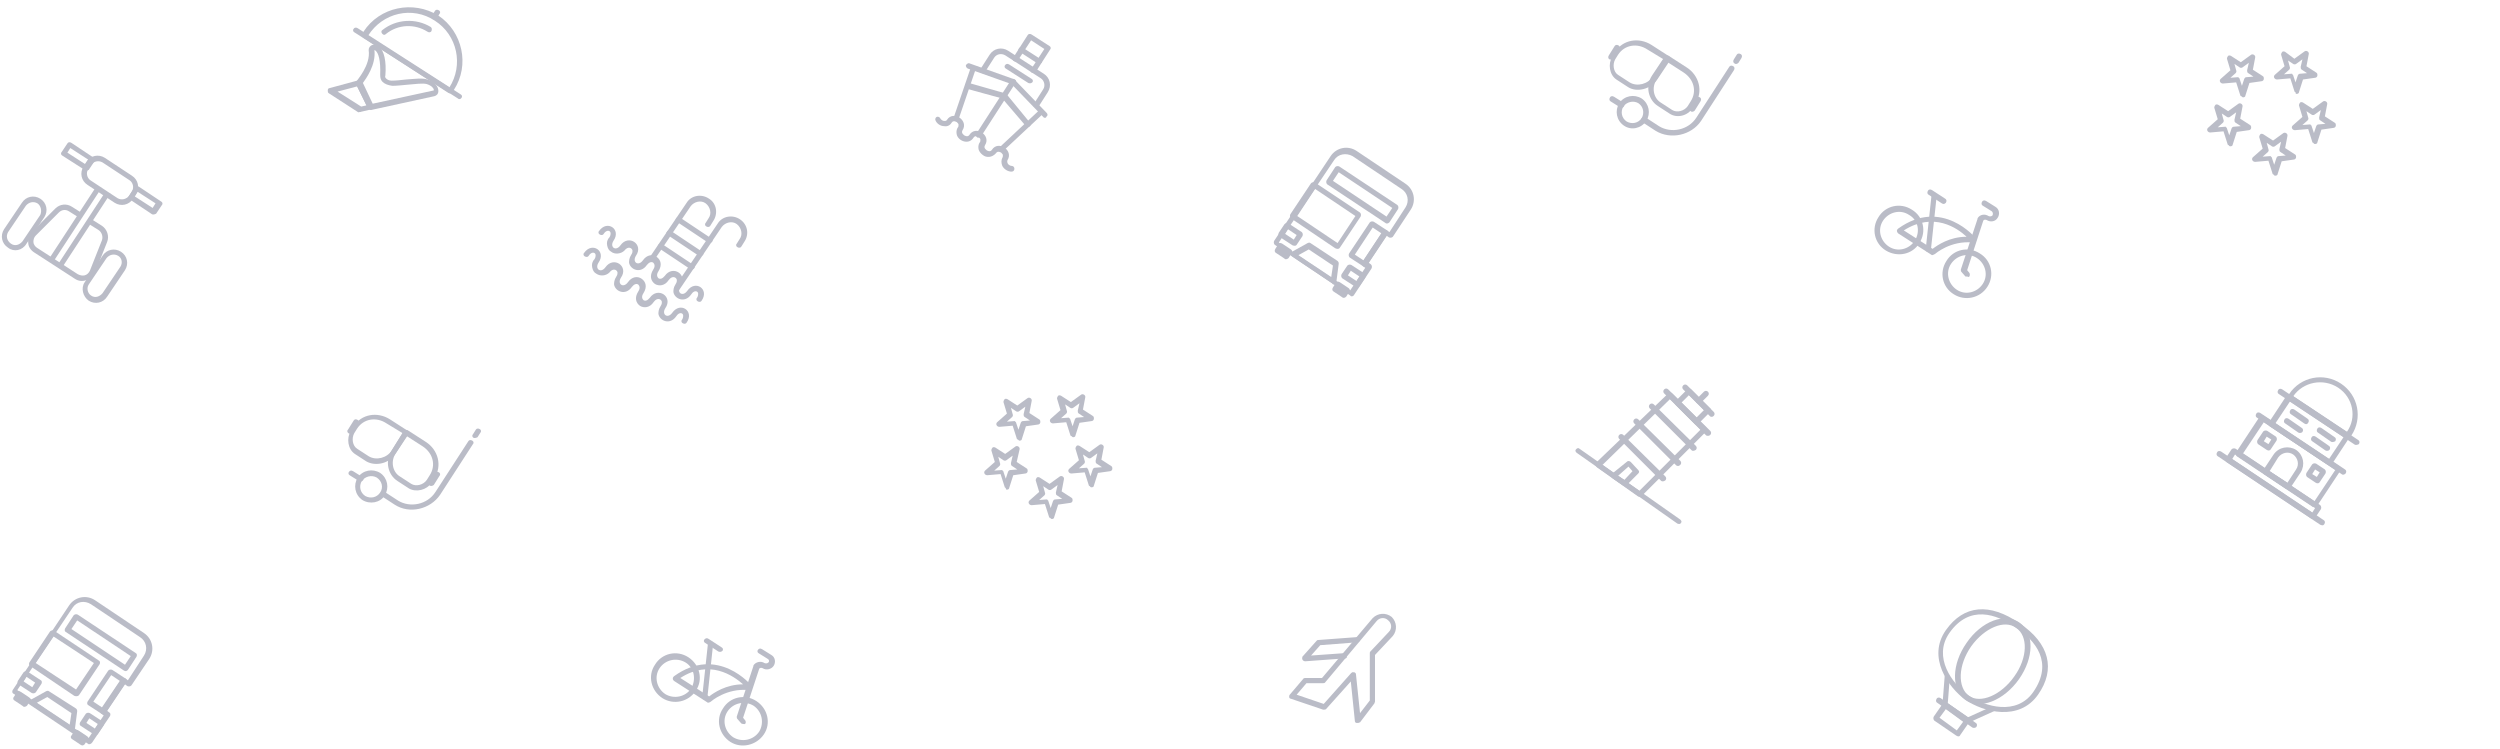 <?xml version="1.0" encoding="utf-8"?>
<!-- Generator: Adobe Illustrator 20.0.0, SVG Export Plug-In . SVG Version: 6.00 Build 0)  -->
<svg version="1.1" id="Layer_1" xmlns="http://www.w3.org/2000/svg" xmlns:xlink="http://www.w3.org/1999/xlink" x="0px" y="0px"
	 viewBox="0 0 434 130" style="enable-background:new 0 0 434 130;" xml:space="preserve">
<style type="text/css">
	.st0{clip-path:url(#SVGID_2_);}
	.st1{clip-path:url(#SVGID_4_);fill:#BABCC7;}
	.st2{clip-path:url(#SVGID_6_);}
	.st3{clip-path:url(#SVGID_8_);fill:#BABCC7;}
	.st4{clip-path:url(#SVGID_10_);}
	.st5{clip-path:url(#SVGID_12_);fill:#BABCC7;}
	.st6{clip-path:url(#SVGID_14_);}
	.st7{clip-path:url(#SVGID_16_);fill:#BABCC7;}
	.st8{clip-path:url(#SVGID_18_);}
	.st9{clip-path:url(#SVGID_20_);fill:#BABCC7;}
	.st10{clip-path:url(#SVGID_22_);}
	.st11{clip-path:url(#SVGID_24_);fill:#BABCC7;}
	.st12{clip-path:url(#SVGID_26_);}
	.st13{clip-path:url(#SVGID_28_);fill:#BABCC7;}
	.st14{clip-path:url(#SVGID_30_);}
	.st15{clip-path:url(#SVGID_32_);fill:#BABCC7;}
	.st16{clip-path:url(#SVGID_34_);}
	.st17{clip-path:url(#SVGID_36_);fill:#BABCC7;}
	.st18{clip-path:url(#SVGID_38_);}
	.st19{clip-path:url(#SVGID_40_);fill:#BABCC7;}
	.st20{clip-path:url(#SVGID_42_);}
	.st21{clip-path:url(#SVGID_44_);fill:#BABCC7;}
	.st22{clip-path:url(#SVGID_46_);}
	.st23{clip-path:url(#SVGID_48_);fill:#BABCC7;}
	.st24{clip-path:url(#SVGID_50_);}
	.st25{clip-path:url(#SVGID_52_);fill:#BABCC7;}
	.st26{clip-path:url(#SVGID_54_);}
	.st27{clip-path:url(#SVGID_56_);fill:#BABCC7;}
	.st28{clip-path:url(#SVGID_58_);}
	.st29{clip-path:url(#SVGID_60_);fill:#BABCC7;}
	.st30{clip-path:url(#SVGID_62_);}
	.st31{clip-path:url(#SVGID_64_);fill:#BABCC7;}
	.st32{clip-path:url(#SVGID_66_);}
	.st33{clip-path:url(#SVGID_68_);fill:#BABCC7;}
	.st34{clip-path:url(#SVGID_70_);}
	.st35{clip-path:url(#SVGID_72_);fill:#BABCC7;}
	.st36{clip-path:url(#SVGID_74_);}
	.st37{clip-path:url(#SVGID_76_);fill:#BABCC7;}
	.st38{clip-path:url(#SVGID_78_);}
	.st39{clip-path:url(#SVGID_80_);fill:#BABCC7;}
	.st40{clip-path:url(#SVGID_82_);}
	.st41{clip-path:url(#SVGID_84_);fill:#BABCC7;}
	.st42{clip-path:url(#SVGID_86_);}
	.st43{clip-path:url(#SVGID_88_);fill:#BABCC7;}
	.st44{clip-path:url(#SVGID_90_);}
	.st45{clip-path:url(#SVGID_92_);fill:#BABCC7;}
	.st46{clip-path:url(#SVGID_94_);}
	.st47{clip-path:url(#SVGID_96_);fill:#BABCC7;}
	.st48{clip-path:url(#SVGID_98_);}
	.st49{clip-path:url(#SVGID_100_);fill:#BABCC7;}
	.st50{clip-path:url(#SVGID_102_);}
	.st51{clip-path:url(#SVGID_104_);fill:#BABCC7;}
	.st52{clip-path:url(#SVGID_106_);}
	.st53{clip-path:url(#SVGID_108_);fill:#BABCC7;}
	.st54{clip-path:url(#SVGID_110_);}
	.st55{clip-path:url(#SVGID_112_);fill:#BABCC7;}
	.st56{clip-path:url(#SVGID_114_);}
	.st57{clip-path:url(#SVGID_116_);fill:#BABCC7;}
	.st58{clip-path:url(#SVGID_118_);}
	.st59{clip-path:url(#SVGID_120_);fill:#BABCC7;}
	.st60{clip-path:url(#SVGID_122_);}
	.st61{clip-path:url(#SVGID_124_);fill:#BABCC7;}
	.st62{clip-path:url(#SVGID_126_);}
	.st63{clip-path:url(#SVGID_128_);fill:#BABCC7;}
	.st64{clip-path:url(#SVGID_130_);}
	.st65{clip-path:url(#SVGID_132_);fill:#BABCC7;}
	.st66{clip-path:url(#SVGID_134_);}
	.st67{clip-path:url(#SVGID_136_);fill:#BABCC7;}
	.st68{clip-path:url(#SVGID_138_);}
	.st69{clip-path:url(#SVGID_140_);fill:#BABCC7;}
	.st70{clip-path:url(#SVGID_142_);}
	.st71{clip-path:url(#SVGID_144_);fill:#BABCC7;}
	.st72{clip-path:url(#SVGID_146_);}
	.st73{clip-path:url(#SVGID_148_);fill:#BABCC7;}
	.st74{clip-path:url(#SVGID_150_);}
	.st75{clip-path:url(#SVGID_152_);fill:#BABCC7;}
	.st76{clip-path:url(#SVGID_154_);}
	.st77{clip-path:url(#SVGID_156_);fill:#BABCC7;}
	.st78{clip-path:url(#SVGID_158_);}
	.st79{clip-path:url(#SVGID_160_);fill:#BABCC7;}
	.st80{clip-path:url(#SVGID_162_);}
	.st81{clip-path:url(#SVGID_164_);fill:#BABCC7;}
	.st82{clip-path:url(#SVGID_166_);}
	.st83{clip-path:url(#SVGID_168_);fill:#BABCC7;}
	.st84{clip-path:url(#SVGID_170_);}
	.st85{clip-path:url(#SVGID_172_);fill:#BABCC7;}
	.st86{clip-path:url(#SVGID_174_);}
	.st87{clip-path:url(#SVGID_176_);fill:#BABCC7;}
	.st88{clip-path:url(#SVGID_178_);}
	.st89{clip-path:url(#SVGID_180_);fill:#BABCC7;}
	.st90{clip-path:url(#SVGID_182_);}
	.st91{clip-path:url(#SVGID_184_);fill:#BABCC7;}
	.st92{clip-path:url(#SVGID_186_);}
	.st93{clip-path:url(#SVGID_188_);fill:#BABCC7;}
	.st94{clip-path:url(#SVGID_190_);}
	.st95{clip-path:url(#SVGID_192_);fill:#BABCC7;}
	.st96{clip-path:url(#SVGID_194_);}
	.st97{clip-path:url(#SVGID_196_);fill:#BABCC7;}
	.st98{clip-path:url(#SVGID_198_);}
	.st99{clip-path:url(#SVGID_200_);fill:#BABCC7;}
	.st100{clip-path:url(#SVGID_202_);}
	.st101{clip-path:url(#SVGID_204_);fill:#BABCC7;}
	.st102{clip-path:url(#SVGID_206_);}
	.st103{clip-path:url(#SVGID_208_);fill:#BABCC7;}
	.st104{clip-path:url(#SVGID_210_);}
	.st105{clip-path:url(#SVGID_212_);fill:#BABCC7;}
	.st106{clip-path:url(#SVGID_214_);}
	.st107{clip-path:url(#SVGID_216_);fill:#BABCC7;}
	.st108{clip-path:url(#SVGID_218_);}
	.st109{clip-path:url(#SVGID_220_);fill:#BABCC7;}
	.st110{clip-path:url(#SVGID_222_);}
	.st111{clip-path:url(#SVGID_224_);fill:#BABCC7;}
	.st112{clip-path:url(#SVGID_226_);}
	.st113{clip-path:url(#SVGID_228_);fill:#BABCC7;}
	.st114{clip-path:url(#SVGID_230_);}
	.st115{clip-path:url(#SVGID_232_);fill:#BABCC7;}
	.st116{clip-path:url(#SVGID_234_);}
	.st117{clip-path:url(#SVGID_236_);fill:#BABCC7;}
	.st118{clip-path:url(#SVGID_238_);}
	.st119{clip-path:url(#SVGID_240_);fill:#BABCC7;}
	.st120{clip-path:url(#SVGID_242_);}
	.st121{clip-path:url(#SVGID_244_);fill:#BABCC7;}
	.st122{clip-path:url(#SVGID_246_);}
	.st123{clip-path:url(#SVGID_248_);fill:#BABCC7;}
	.st124{clip-path:url(#SVGID_250_);}
	.st125{clip-path:url(#SVGID_252_);fill:#BABCC7;}
	.st126{clip-path:url(#SVGID_254_);}
	.st127{clip-path:url(#SVGID_256_);fill:#BABCC7;}
	.st128{clip-path:url(#SVGID_258_);}
	.st129{clip-path:url(#SVGID_260_);fill:#BABCC7;}
	.st130{clip-path:url(#SVGID_262_);}
	.st131{clip-path:url(#SVGID_264_);fill:#BABCC7;}
	.st132{clip-path:url(#SVGID_266_);}
	.st133{clip-path:url(#SVGID_268_);fill:#BABCC7;}
	.st134{clip-path:url(#SVGID_270_);}
	.st135{clip-path:url(#SVGID_272_);fill:#BABCC7;}
	.st136{clip-path:url(#SVGID_274_);}
	.st137{clip-path:url(#SVGID_276_);fill:#BABCC7;}
	.st138{clip-path:url(#SVGID_278_);}
	.st139{clip-path:url(#SVGID_280_);fill:#BABCC7;}
	.st140{clip-path:url(#SVGID_282_);}
	.st141{clip-path:url(#SVGID_284_);fill:#BABCC7;}
	.st142{clip-path:url(#SVGID_286_);}
	.st143{clip-path:url(#SVGID_288_);fill:#BABCC7;}
	.st144{clip-path:url(#SVGID_290_);}
	.st145{clip-path:url(#SVGID_292_);fill:#BABCC7;}
	.st146{clip-path:url(#SVGID_294_);}
	.st147{clip-path:url(#SVGID_296_);fill:#BABCC7;}
	.st148{clip-path:url(#SVGID_298_);}
	.st149{clip-path:url(#SVGID_300_);fill:#BABCC7;}
	.st150{clip-path:url(#SVGID_302_);}
	.st151{clip-path:url(#SVGID_304_);fill:#BABCC7;}
	.st152{clip-path:url(#SVGID_306_);}
	.st153{clip-path:url(#SVGID_308_);fill:#BABCC7;}
	.st154{clip-path:url(#SVGID_310_);}
	.st155{clip-path:url(#SVGID_312_);fill:#BABCC7;}
	.st156{clip-path:url(#SVGID_314_);}
	.st157{clip-path:url(#SVGID_316_);fill:#BABCC7;}
	.st158{clip-path:url(#SVGID_318_);}
	.st159{clip-path:url(#SVGID_320_);fill:#BABCC7;}
	.st160{clip-path:url(#SVGID_322_);}
	.st161{clip-path:url(#SVGID_324_);fill:#BABCC7;}
	.st162{clip-path:url(#SVGID_326_);}
	.st163{clip-path:url(#SVGID_328_);fill:#BABCC7;}
	.st164{clip-path:url(#SVGID_330_);}
	.st165{clip-path:url(#SVGID_332_);fill:#BABCC7;}
	.st166{clip-path:url(#SVGID_334_);}
	.st167{clip-path:url(#SVGID_336_);fill:#BABCC7;}
	.st168{clip-path:url(#SVGID_338_);}
	.st169{clip-path:url(#SVGID_340_);fill:#BABCC7;}
	.st170{clip-path:url(#SVGID_342_);}
	.st171{clip-path:url(#SVGID_344_);fill:#BABCC7;}
	.st172{clip-path:url(#SVGID_346_);}
	.st173{clip-path:url(#SVGID_348_);fill:#BABCC7;}
	.st174{clip-path:url(#SVGID_350_);}
	.st175{clip-path:url(#SVGID_352_);fill:#BABCC7;}
	.st176{clip-path:url(#SVGID_354_);}
	.st177{clip-path:url(#SVGID_356_);fill:#BABCC7;}
	.st178{clip-path:url(#SVGID_358_);}
	.st179{clip-path:url(#SVGID_360_);fill:#BABCC7;}
	.st180{clip-path:url(#SVGID_362_);}
	.st181{clip-path:url(#SVGID_364_);fill:#BABCC7;}
	.st182{clip-path:url(#SVGID_366_);}
	.st183{clip-path:url(#SVGID_368_);fill:#BABCC7;}
	.st184{clip-path:url(#SVGID_370_);}
	.st185{clip-path:url(#SVGID_372_);fill:#BABCC7;}
	.st186{clip-path:url(#SVGID_374_);}
	.st187{clip-path:url(#SVGID_376_);fill:#BABCC7;}
	.st188{clip-path:url(#SVGID_378_);}
	.st189{clip-path:url(#SVGID_380_);fill:#BABCC7;}
	.st190{clip-path:url(#SVGID_382_);}
	.st191{clip-path:url(#SVGID_384_);fill:#BABCC7;}
	.st192{clip-path:url(#SVGID_386_);}
	.st193{clip-path:url(#SVGID_388_);fill:#BABCC7;}
	.st194{clip-path:url(#SVGID_390_);}
	.st195{clip-path:url(#SVGID_392_);fill:#BABCC7;}
	.st196{clip-path:url(#SVGID_394_);}
	.st197{clip-path:url(#SVGID_396_);fill:#BABCC7;}
	.st198{clip-path:url(#SVGID_398_);}
	.st199{clip-path:url(#SVGID_400_);fill:#BABCC7;}
	.st200{clip-path:url(#SVGID_402_);}
	.st201{clip-path:url(#SVGID_404_);fill:#BABCC7;}
	.st202{clip-path:url(#SVGID_406_);}
	.st203{clip-path:url(#SVGID_408_);fill:#BABCC7;}
	.st204{clip-path:url(#SVGID_410_);}
	.st205{clip-path:url(#SVGID_412_);fill:#BABCC7;}
	.st206{clip-path:url(#SVGID_414_);}
	.st207{clip-path:url(#SVGID_416_);fill:#BABCC7;}
	.st208{clip-path:url(#SVGID_418_);}
	.st209{clip-path:url(#SVGID_420_);fill:#BABCC7;}
	.st210{clip-path:url(#SVGID_422_);}
	.st211{clip-path:url(#SVGID_424_);fill:#BABCC7;}
	.st212{clip-path:url(#SVGID_426_);}
	.st213{clip-path:url(#SVGID_428_);fill:#BABCC7;}
	.st214{clip-path:url(#SVGID_430_);}
	.st215{clip-path:url(#SVGID_432_);fill:#BABCC7;}
	.st216{clip-path:url(#SVGID_434_);}
	.st217{clip-path:url(#SVGID_436_);fill:#BABCC7;}
	.st218{clip-path:url(#SVGID_438_);}
	.st219{clip-path:url(#SVGID_440_);fill:#BABCC7;}
	.st220{clip-path:url(#SVGID_442_);}
	.st221{clip-path:url(#SVGID_444_);fill:#BABCC7;}
	.st222{clip-path:url(#SVGID_446_);}
	.st223{clip-path:url(#SVGID_448_);fill:#BABCC7;}
	.st224{clip-path:url(#SVGID_450_);}
	.st225{clip-path:url(#SVGID_452_);fill:#BABCC7;}
	.st226{clip-path:url(#SVGID_454_);}
	.st227{clip-path:url(#SVGID_456_);fill:#BABCC7;}
	.st228{clip-path:url(#SVGID_458_);}
	.st229{clip-path:url(#SVGID_460_);fill:#BABCC7;}
	.st230{clip-path:url(#SVGID_462_);}
	.st231{clip-path:url(#SVGID_464_);fill:#BABCC7;}
	.st232{clip-path:url(#SVGID_466_);}
	.st233{clip-path:url(#SVGID_468_);fill:#BABCC7;}
	.st234{clip-path:url(#SVGID_470_);}
	.st235{clip-path:url(#SVGID_472_);fill:#BABCC7;}
	.st236{clip-path:url(#SVGID_474_);}
	.st237{clip-path:url(#SVGID_476_);fill:#BABCC7;}
</style>
<g>
	<defs>
		
			<rect id="SVGID_1_" x="5.5" y="38.5" transform="matrix(0.547 -0.837 0.837 0.547 -26.741 28.5)" width="14.8" height="0.9"/>
	</defs>
	<clipPath id="SVGID_2_">
		<use xlink:href="#SVGID_1_"  style="overflow:visible;"/>
	</clipPath>
	<g class="st0">
		<defs>
			<rect id="SVGID_3_" width="434" height="130"/>
		</defs>
		<clipPath id="SVGID_4_">
			<use xlink:href="#SVGID_3_"  style="overflow:visible;"/>
		</clipPath>
		
			<rect x="0.5" y="33.5" transform="matrix(0.547 -0.837 0.837 0.547 -26.741 28.499)" class="st1" width="24.8" height="10.9"/>
	</g>
</g>
<g>
	<defs>
		
			<rect id="SVGID_5_" x="7.1" y="39.5" transform="matrix(0.547 -0.837 0.837 0.547 -26.887 30.244)" width="14.8" height="0.9"/>
	</defs>
	<clipPath id="SVGID_6_">
		<use xlink:href="#SVGID_5_"  style="overflow:visible;"/>
	</clipPath>
	<g class="st2">
		<defs>
			<rect id="SVGID_7_" width="434" height="130"/>
		</defs>
		<clipPath id="SVGID_8_">
			<use xlink:href="#SVGID_7_"  style="overflow:visible;"/>
		</clipPath>
		<rect x="2.1" y="34.5" transform="matrix(0.547 -0.837 0.837 0.547 -26.887 30.244)" class="st3" width="24.8" height="10.9"/>
	</g>
</g>
<g>
	<defs>
		<path id="SVGID_9_" d="M13,48.4l-7.1-4.6c-0.6-0.4-1-1-1-1.7c-0.1-0.7,0.2-1.4,0.7-1.9l4-4c0.8-0.8,2-0.9,2.9-0.3l1.9,1.2
			l-0.5,0.8l-1.9-1.2c-0.6-0.4-1.3-0.3-1.8,0.2l-4,4c-0.3,0.3-0.4,0.7-0.4,1.1c0,0.4,0.3,0.8,0.6,1l7.1,4.6c0.4,0.2,0.8,0.3,1.2,0.2
			c0.4-0.1,0.7-0.4,0.9-0.8l2.1-5.3c0.2-0.6,0-1.3-0.5-1.7l-1.9-1.2l0.5-0.8l1.9,1.2c0.9,0.6,1.3,1.8,0.9,2.8l-2.1,5.3
			c-0.3,0.6-0.8,1.2-1.4,1.3C14.3,48.9,13.6,48.8,13,48.4z"/>
	</defs>
	<clipPath id="SVGID_10_">
		<use xlink:href="#SVGID_9_"  style="overflow:visible;"/>
	</clipPath>
	<g class="st4">
		<defs>
			<rect id="SVGID_11_" width="434" height="130"/>
		</defs>
		<clipPath id="SVGID_12_">
			<use xlink:href="#SVGID_11_"  style="overflow:visible;"/>
		</clipPath>
		<rect x="-0.2" y="30.5" class="st5" width="23.9" height="23.3"/>
	</g>
</g>
<g>
	<defs>
		<path id="SVGID_13_" d="M20.5,44.4c-0.7-0.4-1.5-0.2-2,0.4l-3.1,4.6c-0.4,0.6-0.2,1.5,0.4,1.9c0.7,0.5,1.5,0.2,2-0.4l3.1-4.6
			C21.3,45.7,21.2,44.8,20.5,44.4z M15.4,52.2C14.4,51.5,14,50,14.7,49l3.1-4.6c0.7-1.1,2.1-1.4,3.2-0.7c1.1,0.7,1.4,2.1,0.7,3.2
			l-3.1,4.6C17.9,52.6,16.5,52.9,15.4,52.2z"/>
	</defs>
	<clipPath id="SVGID_14_">
		<use xlink:href="#SVGID_13_"  style="overflow:visible;"/>
	</clipPath>
	<g class="st6">
		<defs>
			<rect id="SVGID_15_" width="434" height="130"/>
		</defs>
		<clipPath id="SVGID_16_">
			<use xlink:href="#SVGID_15_"  style="overflow:visible;"/>
		</clipPath>
		<rect x="9.4" y="38.3" class="st7" width="17.7" height="19.3"/>
	</g>
</g>
<g>
	<defs>
		<path id="SVGID_17_" d="M6.5,35.3c-0.7-0.4-1.5-0.2-2,0.4l-3.1,4.6C1,41,1.2,41.8,1.9,42.3c0.7,0.5,1.5,0.2,2-0.4l3.1-4.6
			C7.3,36.6,7.1,35.7,6.5,35.3z M1.4,43c-1.1-0.7-1.4-2.1-0.7-3.2l3.1-4.6c0.7-1.1,2.1-1.4,3.2-0.7c1.1,0.7,1.4,2.1,0.7,3.2
			l-3.1,4.6C3.9,43.5,2.4,43.8,1.4,43z"/>
	</defs>
	<clipPath id="SVGID_18_">
		<use xlink:href="#SVGID_17_"  style="overflow:visible;"/>
	</clipPath>
	<g class="st8">
		<defs>
			<rect id="SVGID_19_" width="434" height="130"/>
		</defs>
		<clipPath id="SVGID_20_">
			<use xlink:href="#SVGID_19_"  style="overflow:visible;"/>
		</clipPath>
		<rect x="-4.7" y="29.1" class="st9" width="17.7" height="19.3"/>
	</g>
</g>
<g>
	<defs>
		<path id="SVGID_21_" d="M17.8,28.2c-0.7-0.4-1.5-0.2-2,0.4l-0.5,0.8c-0.4,0.6-0.2,1.5,0.4,1.9l4.7,3.1c0.7,0.4,1.5,0.2,2-0.4
			l0.5-0.8c0.4-0.6,0.2-1.5-0.4-1.9L17.8,28.2z M19.9,35.2l-4.7-3.1c-1.1-0.7-1.4-2.1-0.7-3.2l0.5-0.8c0.7-1.1,2.1-1.4,3.2-0.7
			l4.7,3.1c1.1,0.7,1.4,2.1,0.7,3.2l-0.5,0.8C22.4,35.6,21,35.9,19.9,35.2z"/>
	</defs>
	<clipPath id="SVGID_22_">
		<use xlink:href="#SVGID_21_"  style="overflow:visible;"/>
	</clipPath>
	<g class="st10">
		<defs>
			<rect id="SVGID_23_" width="434" height="130"/>
		</defs>
		<clipPath id="SVGID_24_">
			<use xlink:href="#SVGID_23_"  style="overflow:visible;"/>
		</clipPath>
		<rect x="9.2" y="22" class="st11" width="19.8" height="18.5"/>
	</g>
</g>
<g>
	<defs>
		<path id="SVGID_25_" d="M23.4,34.1l3.1,2l0.5-0.8l-3.1-2L23.4,34.1z M26.4,37.2l-3.9-2.6c-0.2-0.1-0.3-0.4-0.1-0.6l1-1.5
			c0.1-0.2,0.4-0.3,0.7-0.1l3.9,2.6c0.2,0.1,0.3,0.4,0.1,0.6l-1,1.5C26.9,37.2,26.6,37.3,26.4,37.2z"/>
	</defs>
	<clipPath id="SVGID_26_">
		<use xlink:href="#SVGID_25_"  style="overflow:visible;"/>
	</clipPath>
	<g class="st12">
		<defs>
			<rect id="SVGID_27_" width="434" height="130"/>
		</defs>
		<clipPath id="SVGID_28_">
			<use xlink:href="#SVGID_27_"  style="overflow:visible;"/>
		</clipPath>
		<rect x="17.2" y="27.2" class="st13" width="15.9" height="15"/>
	</g>
</g>
<g>
	<defs>
		<path id="SVGID_29_" d="M11.7,26.5l3.1,2l0.5-0.8l-3.1-2L11.7,26.5z M14.7,29.5L10.8,27c-0.2-0.1-0.3-0.4-0.1-0.6l1-1.5
			c0.1-0.2,0.4-0.3,0.7-0.1l3.9,2.6c0.2,0.1,0.3,0.4,0.1,0.6l-1,1.5C15.2,29.6,14.9,29.7,14.7,29.5z"/>
	</defs>
	<clipPath id="SVGID_30_">
		<use xlink:href="#SVGID_29_"  style="overflow:visible;"/>
	</clipPath>
	<g class="st14">
		<defs>
			<rect id="SVGID_31_" width="434" height="130"/>
		</defs>
		<clipPath id="SVGID_32_">
			<use xlink:href="#SVGID_31_"  style="overflow:visible;"/>
		</clipPath>
		<rect x="5.5" y="19.6" class="st15" width="15.9" height="15"/>
	</g>
</g>
<g>
	<defs>
		<path id="SVGID_33_" d="M12.6,105.5c0.7-1.1,2.1-1.3,3.2-0.6l8.5,5.7c1.1,0.7,1.4,2.1,0.7,3.2l-2.8,4.3l-0.4-0.3
			c-0.2-0.1-0.5-0.1-0.7,0.1l-3.6,5.4c-0.1,0.2-0.1,0.5,0.1,0.6l0.4,0.3l-2.6,3.9L3,119.8L12.6,105.5z M16,128.9l3.1-4.6
			c0.1-0.2,0.1-0.5-0.1-0.6l-0.4-0.3l3.1-4.6l0.4,0.3c0.2,0.1,0.5,0.1,0.7-0.1l3.1-4.6c1-1.5,0.6-3.5-0.9-4.5l-8.5-5.7
			c-1.5-1-3.5-0.6-4.5,0.9l-9.8,14.7c-0.1,0.2-0.1,0.5,0.1,0.6l13.1,8.8C15.5,129.2,15.8,129.2,16,128.9z"/>
	</defs>
	<clipPath id="SVGID_34_">
		<use xlink:href="#SVGID_33_"  style="overflow:visible;"/>
	</clipPath>
	<g class="st16">
		<defs>
			<rect id="SVGID_35_" width="434" height="130"/>
		</defs>
		<clipPath id="SVGID_36_">
			<use xlink:href="#SVGID_35_"  style="overflow:visible;"/>
		</clipPath>
		<rect x="-3" y="98.5" class="st17" width="34.4" height="35.6"/>
	</g>
</g>
<g>
	<defs>
		<path id="SVGID_37_" d="M4,122.6l-1.5-1c-0.2-0.1-0.3-0.4-0.1-0.6l0.5-0.8c0.1-0.2,0.4-0.3,0.7-0.1l1.5,1c0.2,0.1,0.3,0.4,0.1,0.6
			l-0.5,0.8C4.5,122.7,4.1,122.8,4,122.6z"/>
	</defs>
	<clipPath id="SVGID_38_">
		<use xlink:href="#SVGID_37_"  style="overflow:visible;"/>
	</clipPath>
	<g class="st18">
		<defs>
			<rect id="SVGID_39_" width="434" height="130"/>
		</defs>
		<clipPath id="SVGID_40_">
			<use xlink:href="#SVGID_39_"  style="overflow:visible;"/>
		</clipPath>
		<rect x="-2.8" y="114.9" class="st19" width="13" height="12.8"/>
	</g>
</g>
<g>
	<defs>
		<path id="SVGID_41_" d="M14,129.3l-1.5-1c-0.2-0.1-0.3-0.4-0.1-0.6l0.5-0.8c0.1-0.2,0.4-0.3,0.7-0.1l1.5,1
			c0.2,0.1,0.3,0.4,0.1,0.6l-0.5,0.8C14.5,129.4,14.3,129.5,14,129.3z"/>
	</defs>
	<clipPath id="SVGID_42_">
		<use xlink:href="#SVGID_41_"  style="overflow:visible;"/>
	</clipPath>
	<g class="st20">
		<defs>
			<rect id="SVGID_43_" width="434" height="130"/>
		</defs>
		<clipPath id="SVGID_44_">
			<use xlink:href="#SVGID_43_"  style="overflow:visible;"/>
		</clipPath>
		<rect x="7.3" y="121.6" class="st21" width="13" height="12.8"/>
	</g>
</g>
<g>
	<defs>
		<path id="SVGID_45_" d="M8.2,121l4.2,2.8l-0.3,2L6.4,122L8.2,121z M12.7,127c0.1,0,0.2-0.2,0.3-0.4l0.4-3.1c0-0.2,0-0.3-0.2-0.5
			L8.5,120c-0.1-0.1-0.3-0.1-0.5,0l-2.7,1.5c-0.1,0.1-0.2,0.2-0.2,0.4s0.1,0.3,0.2,0.4l7,4.6C12.4,127.1,12.5,127.1,12.7,127z"/>
	</defs>
	<clipPath id="SVGID_46_">
		<use xlink:href="#SVGID_45_"  style="overflow:visible;"/>
	</clipPath>
	<g class="st22">
		<defs>
			<rect id="SVGID_47_" width="434" height="130"/>
		</defs>
		<clipPath id="SVGID_48_">
			<use xlink:href="#SVGID_47_"  style="overflow:visible;"/>
		</clipPath>
		<rect x="0" y="114.9" class="st23" width="18.3" height="17.2"/>
	</g>
</g>
<g>
	<defs>
		<path id="SVGID_49_" d="M4.6,117.5l1.5,1l-0.5,0.8l-1.5-1L4.6,117.5z M6.2,120.2l1-1.5c0.1-0.2,0.1-0.5-0.1-0.6l-2.3-1.5
			c-0.2-0.1-0.5-0.1-0.7,0.1l-1,1.5c-0.1,0.2-0.1,0.5,0.1,0.6l2.3,1.5C5.7,120.4,6,120.4,6.2,120.2z"/>
	</defs>
	<clipPath id="SVGID_50_">
		<use xlink:href="#SVGID_49_"  style="overflow:visible;"/>
	</clipPath>
	<g class="st24">
		<defs>
			<rect id="SVGID_51_" width="434" height="130"/>
		</defs>
		<clipPath id="SVGID_52_">
			<use xlink:href="#SVGID_51_"  style="overflow:visible;"/>
		</clipPath>
		<rect x="-2" y="111.4" class="st25" width="14.3" height="14"/>
	</g>
</g>
<g>
	<defs>
		<path id="SVGID_53_" d="M15.5,124.7l1.5,1l-0.5,0.8l-1.5-1L15.5,124.7z M17,127.4l1-1.5c0.1-0.2,0.1-0.5-0.1-0.6l-2.3-1.5
			c-0.2-0.1-0.5-0.1-0.7,0.1l-1,1.5c-0.1,0.2-0.1,0.5,0.1,0.6l2.3,1.5C16.6,127.7,16.9,127.6,17,127.4z"/>
	</defs>
	<clipPath id="SVGID_54_">
		<use xlink:href="#SVGID_53_"  style="overflow:visible;"/>
	</clipPath>
	<g class="st26">
		<defs>
			<rect id="SVGID_55_" width="434" height="130"/>
		</defs>
		<clipPath id="SVGID_56_">
			<use xlink:href="#SVGID_55_"  style="overflow:visible;"/>
		</clipPath>
		<rect x="8.8" y="118.6" class="st27" width="14.3" height="14"/>
	</g>
</g>
<g>
	<defs>
		<path id="SVGID_57_" d="M19.3,117.2l1.5,1l-3.1,4.6l-1.5-1L19.3,117.2z M18.3,123.8l3.6-5.4c0.1-0.2,0.1-0.5-0.1-0.6l-2.3-1.5
			c-0.2-0.1-0.5-0.1-0.7,0.1l-3.6,5.4c-0.1,0.2-0.1,0.5,0.1,0.6l2.3,1.5C17.9,124.1,18.2,124,18.3,123.8z"/>
	</defs>
	<clipPath id="SVGID_58_">
		<use xlink:href="#SVGID_57_"  style="overflow:visible;"/>
	</clipPath>
	<g class="st28">
		<defs>
			<rect id="SVGID_59_" width="434" height="130"/>
		</defs>
		<clipPath id="SVGID_60_">
			<use xlink:href="#SVGID_59_"  style="overflow:visible;"/>
		</clipPath>
		<rect x="10.1" y="111.1" class="st29" width="16.9" height="17.9"/>
	</g>
</g>
<g>
	<defs>
		<path id="SVGID_61_" d="M9.3,110.5l7,4.6l-3.1,4.6l-7-4.6L9.3,110.5z M13.7,120.7l3.6-5.4c0.1-0.2,0.1-0.5-0.1-0.6l-7.8-5.2
			c-0.2-0.1-0.5-0.1-0.7,0.1l-3.6,5.4c-0.1,0.2-0.1,0.5,0.1,0.6l7.7,5.2C13.2,120.9,13.5,120.9,13.7,120.7z"/>
	</defs>
	<clipPath id="SVGID_62_">
		<use xlink:href="#SVGID_61_"  style="overflow:visible;"/>
	</clipPath>
	<g class="st30">
		<defs>
			<rect id="SVGID_63_" width="434" height="130"/>
		</defs>
		<clipPath id="SVGID_64_">
			<use xlink:href="#SVGID_63_"  style="overflow:visible;"/>
		</clipPath>
		<rect x="0" y="104.4" class="st31" width="22.3" height="21.5"/>
	</g>
</g>
<g>
	<defs>
		<path id="SVGID_65_" d="M13.4,107.7l9.3,6.2l-1,1.5l-9.3-6.2L13.4,107.7z M22.2,116.3l1.5-2.3c0.1-0.2,0.1-0.5-0.1-0.6l-10.1-6.7
			c-0.2-0.1-0.5-0.1-0.7,0.1l-1.5,2.3c-0.1,0.2-0.1,0.5,0.1,0.6l10.1,6.7C21.8,116.6,22,116.5,22.2,116.3z"/>
	</defs>
	<clipPath id="SVGID_66_">
		<use xlink:href="#SVGID_65_"  style="overflow:visible;"/>
	</clipPath>
	<g class="st32">
		<defs>
			<rect id="SVGID_67_" width="434" height="130"/>
		</defs>
		<clipPath id="SVGID_68_">
			<use xlink:href="#SVGID_67_"  style="overflow:visible;"/>
		</clipPath>
		<rect x="6.2" y="101.6" class="st33" width="22.6" height="19.9"/>
	</g>
</g>
<g>
	<defs>
		<path id="SVGID_69_" d="M65,8.7c0,0,0.1,0,0.2,0.1c0.5,0.4,0.9,1.7,0.8,4.2c0,0.5,0.1,0.9,0.4,1.2c0.4,0.4,1,0.6,1.7,0.7
			c0.7,0,1.7-0.1,2.7-0.2c1.3-0.1,2.6-0.3,3.3-0.1c0.9,0.3,1.1,0.7,1.2,0.9c0,0.1,0,0.2,0,0.2l-10.6,2.3l-1.7-3.6
			C63.5,13.7,65.3,11.3,65,8.7z M64.4,19.1l11-2.4c0.4-0.1,0.7-0.4,0.7-0.9c0-0.6-0.4-1.5-1.9-2c-0.9-0.3-2.2-0.1-3.7,0
			c-0.9,0.1-1.8,0.2-2.5,0.2c-0.5,0-0.8-0.2-1-0.4c-0.1-0.1-0.2-0.3-0.1-0.5c0.2-2.4-0.2-4.3-1.1-5c-0.4-0.3-0.8-0.4-1.2-0.3
			C64.2,8,64,8.3,64,8.7c0.4,2.6-2.1,5.3-2.1,5.4c-0.1,0.1-0.1,0.3-0.1,0.5l2.1,4.2c0,0.1,0.1,0.1,0.2,0.2
			C64.2,19.1,64.3,19.1,64.4,19.1z"/>
	</defs>
	<clipPath id="SVGID_70_">
		<use xlink:href="#SVGID_69_"  style="overflow:visible;"/>
	</clipPath>
	<g class="st34">
		<defs>
			<rect id="SVGID_71_" width="434" height="130"/>
		</defs>
		<clipPath id="SVGID_72_">
			<use xlink:href="#SVGID_71_"  style="overflow:visible;"/>
		</clipPath>
		<rect x="56.8" y="2.8" class="st35" width="24.3" height="21.2"/>
	</g>
</g>
<g>
	<defs>
		<path id="SVGID_73_" d="M62,15l1.6,3.3l-0.9,0.2l-4.1-2.6L62,15z M62.7,19.4l1.7-0.4c0.1,0,0.3-0.1,0.3-0.2c0-0.1,0-0.3,0-0.4
			l-2.1-4.2c-0.1-0.2-0.3-0.3-0.6-0.2l-4.8,1.3c-0.2,0-0.3,0.2-0.3,0.4c0,0.2,0,0.4,0.2,0.5l5.1,3.3C62.5,19.4,62.5,19.5,62.7,19.4z
			"/>
	</defs>
	<clipPath id="SVGID_74_">
		<use xlink:href="#SVGID_73_"  style="overflow:visible;"/>
	</clipPath>
	<g class="st36">
		<defs>
			<rect id="SVGID_75_" width="434" height="130"/>
		</defs>
		<clipPath id="SVGID_76_">
			<use xlink:href="#SVGID_75_"  style="overflow:visible;"/>
		</clipPath>
		<rect x="52" y="8.9" class="st37" width="17.8" height="15.5"/>
	</g>
</g>
<g>
	<defs>
		<path id="SVGID_77_" d="M79.5,17.1L61.5,5.6c-0.2-0.1-0.3-0.4-0.1-0.6c0.1-0.2,0.4-0.3,0.7-0.1L80,16.4c0.2,0.1,0.3,0.4,0.1,0.6
			C80,17.2,79.7,17.3,79.5,17.1z"/>
	</defs>
	<clipPath id="SVGID_78_">
		<use xlink:href="#SVGID_77_"  style="overflow:visible;"/>
	</clipPath>
	<g class="st38">
		<defs>
			<rect id="SVGID_79_" width="434" height="130"/>
		</defs>
		<clipPath id="SVGID_80_">
			<use xlink:href="#SVGID_79_"  style="overflow:visible;"/>
		</clipPath>
		<rect x="56.3" y="-0.3" class="st39" width="28.9" height="22.5"/>
	</g>
</g>
<g>
	<defs>
		<path id="SVGID_81_" d="M75.5,3.6c3.9,2.5,5,7.7,2.5,11.6l-14.1-9C66.4,2.2,71.6,1,75.5,3.6z M78.5,16L78.5,16
			c0.1-0.2,0.2-0.3,0.3-0.4c2.8-4.3,1.5-10.1-2.7-12.9C71.7,0,65.9,1.2,63.1,5.5c0,0.1-0.1,0.2-0.2,0.3l0,0.1
			c-0.1,0.2,0,0.5,0.1,0.6l14.8,9.6C78.1,16.3,78.3,16.2,78.5,16z"/>
	</defs>
	<clipPath id="SVGID_82_">
		<use xlink:href="#SVGID_81_"  style="overflow:visible;"/>
	</clipPath>
	<g class="st40">
		<defs>
			<rect id="SVGID_83_" width="434" height="130"/>
		</defs>
		<clipPath id="SVGID_84_">
			<use xlink:href="#SVGID_83_"  style="overflow:visible;"/>
		</clipPath>
		<rect x="57.8" y="-3.7" class="st41" width="27.5" height="24.9"/>
	</g>
</g>
<g>
	<defs>
		<path id="SVGID_85_" d="M66.4,5.9C66.4,5.9,66.3,5.9,66.4,5.9c-0.3-0.3-0.2-0.6,0-0.7c2.4-1.9,5.8-2.1,8.4-0.5
			C75,4.9,75,5.1,74.9,5.4c-0.1,0.2-0.4,0.3-0.7,0.1C72,4.1,69.1,4.2,67,5.9C66.8,6.1,66.6,6.1,66.4,5.9z"/>
	</defs>
	<clipPath id="SVGID_86_">
		<use xlink:href="#SVGID_85_"  style="overflow:visible;"/>
	</clipPath>
	<g class="st42">
		<defs>
			<rect id="SVGID_87_" width="434" height="130"/>
		</defs>
		<clipPath id="SVGID_88_">
			<use xlink:href="#SVGID_87_"  style="overflow:visible;"/>
		</clipPath>
		<rect x="61.2" y="-1.4" class="st43" width="18.8" height="12.4"/>
	</g>
</g>
<g>
	<defs>
		<path id="SVGID_89_" d="M75.1,3.3c-0.2-0.1-0.3-0.4-0.1-0.6l0.5-0.8c0.1-0.2,0.4-0.3,0.7-0.1c0.2,0.1,0.3,0.4,0.1,0.6l-0.5,0.8
			C75.6,3.4,75.4,3.4,75.1,3.3z"/>
	</defs>
	<clipPath id="SVGID_90_">
		<use xlink:href="#SVGID_89_"  style="overflow:visible;"/>
	</clipPath>
	<g class="st44">
		<defs>
			<rect id="SVGID_91_" width="434" height="130"/>
		</defs>
		<clipPath id="SVGID_92_">
			<use xlink:href="#SVGID_91_"  style="overflow:visible;"/>
		</clipPath>
		<rect x="69.9" y="-3.4" class="st45" width="11.5" height="11.7"/>
	</g>
</g>
<g>
	<defs>
		<path id="SVGID_93_" d="M68.5,87.6l-2.3-1.5c-0.2-0.1-0.3-0.4-0.1-0.6c0.1-0.2,0.4-0.3,0.7-0.1l2.3,1.5c2.1,1.3,5.1,0.7,6.5-1.5
			l5.7-8.8c0.1-0.2,0.4-0.3,0.7-0.1c0.2,0.1,0.3,0.4,0.1,0.6l-5.7,8.8C74.7,88.4,71.1,89.3,68.5,87.6z"/>
	</defs>
	<clipPath id="SVGID_94_">
		<use xlink:href="#SVGID_93_"  style="overflow:visible;"/>
	</clipPath>
	<g class="st46">
		<defs>
			<rect id="SVGID_95_" width="434" height="130"/>
		</defs>
		<clipPath id="SVGID_96_">
			<use xlink:href="#SVGID_95_"  style="overflow:visible;"/>
		</clipPath>
		<rect x="61" y="71.2" class="st47" width="26.2" height="22.2"/>
	</g>
</g>
<g>
	<defs>
		<path id="SVGID_97_" d="M74.6,84.3c-0.2-0.1-0.3-0.4-0.1-0.6l1-1.6c0.1-0.2,0.4-0.3,0.7-0.1c0.2,0.1,0.3,0.4,0.1,0.6l-1,1.6
			C75,84.4,74.8,84.4,74.6,84.3z"/>
	</defs>
	<clipPath id="SVGID_98_">
		<use xlink:href="#SVGID_97_"  style="overflow:visible;"/>
	</clipPath>
	<g class="st48">
		<defs>
			<rect id="SVGID_99_" width="434" height="130"/>
		</defs>
		<clipPath id="SVGID_100_">
			<use xlink:href="#SVGID_99_"  style="overflow:visible;"/>
		</clipPath>
		<rect x="69.4" y="76.8" class="st49" width="12" height="12.5"/>
	</g>
</g>
<g>
	<defs>
		<path id="SVGID_101_" d="M60.5,75.2c-0.2-0.1-0.3-0.4-0.1-0.6l1-1.6c0.1-0.2,0.4-0.3,0.7-0.1s0.3,0.4,0.1,0.6l-1,1.6
			C61,75.3,60.7,75.4,60.5,75.2z"/>
	</defs>
	<clipPath id="SVGID_102_">
		<use xlink:href="#SVGID_101_"  style="overflow:visible;"/>
	</clipPath>
	<g class="st50">
		<defs>
			<rect id="SVGID_103_" width="434" height="130"/>
		</defs>
		<clipPath id="SVGID_104_">
			<use xlink:href="#SVGID_103_"  style="overflow:visible;"/>
		</clipPath>
		<rect x="55.2" y="67.8" class="st51" width="12" height="12.5"/>
	</g>
</g>
<g>
	<defs>
		<path id="SVGID_105_" d="M66,85.5c-0.6,0.9-1.7,1.1-2.6,0.6c-0.9-0.6-1.1-1.7-0.6-2.6c0.6-0.8,1.7-1.1,2.6-0.6
			C66.3,83.5,66.6,84.6,66,85.5z M66.8,86c0.8-1.3,0.5-3-0.8-3.9c-1.3-0.8-3-0.5-3.9,0.8c-0.8,1.3-0.5,3,0.8,3.9
			C64.2,87.6,66,87.3,66.8,86z"/>
	</defs>
	<clipPath id="SVGID_106_">
		<use xlink:href="#SVGID_105_"  style="overflow:visible;"/>
	</clipPath>
	<g class="st52">
		<defs>
			<rect id="SVGID_107_" width="434" height="130"/>
		</defs>
		<clipPath id="SVGID_108_">
			<use xlink:href="#SVGID_107_"  style="overflow:visible;"/>
		</clipPath>
		<rect x="56.7" y="76.7" class="st53" width="15.6" height="15.6"/>
	</g>
</g>
<g>
	<defs>
		<path id="SVGID_109_" d="M82.2,76c-0.2-0.1-0.3-0.4-0.1-0.6l0.5-0.8c0.1-0.2,0.4-0.3,0.7-0.1c0.2,0.1,0.3,0.4,0.1,0.6l-0.5,0.8
			C82.7,76,82.4,76.1,82.2,76z"/>
	</defs>
	<clipPath id="SVGID_110_">
		<use xlink:href="#SVGID_109_"  style="overflow:visible;"/>
	</clipPath>
	<g class="st54">
		<defs>
			<rect id="SVGID_111_" width="434" height="130"/>
		</defs>
		<clipPath id="SVGID_112_">
			<use xlink:href="#SVGID_111_"  style="overflow:visible;"/>
		</clipPath>
		<rect x="77" y="69.3" class="st55" width="11.5" height="11.7"/>
	</g>
</g>
<g>
	<defs>
		<path id="SVGID_113_" d="M73.4,77.5c1.8,1.2,2.3,3.3,1.2,5l-0.5,0.8c-0.6,0.9-1.9,1.2-2.7,0.7l-2-1.3c-1.3-0.8-1.6-2.7-0.7-4
			l1.9-3L73.4,77.5z M74.9,83.8l0.5-0.8c1.4-2.1,0.7-4.9-1.5-6.3l-3.1-2c-0.2-0.1-0.5-0.1-0.7,0.1L68,78.2c-1.2,1.8-0.7,4.2,1,5.3
			l2,1.3C72.2,85.5,74.1,85.1,74.9,83.8z"/>
	</defs>
	<clipPath id="SVGID_114_">
		<use xlink:href="#SVGID_113_"  style="overflow:visible;"/>
	</clipPath>
	<g class="st56">
		<defs>
			<rect id="SVGID_115_" width="434" height="130"/>
		</defs>
		<clipPath id="SVGID_116_">
			<use xlink:href="#SVGID_115_"  style="overflow:visible;"/>
		</clipPath>
		<rect x="62.3" y="69.6" class="st57" width="18.8" height="20.5"/>
	</g>
</g>
<g>
	<defs>
		<path id="SVGID_117_" d="M69.9,75.2l-1.9,3c-0.8,1.3-2.7,1.8-4,1l-2-1.3c-0.8-0.5-1-1.8-0.5-2.7l0.5-0.8c1.1-1.7,3.3-2.1,5.1-0.9
			L69.9,75.2z M68.7,78.7l2.2-3.3c0.1-0.2,0.1-0.5-0.1-0.6l-3.1-2c-2.2-1.4-5-0.9-6.3,1.2l-0.5,0.8c-0.8,1.3-0.5,3.2,0.7,4l2,1.3
			C65.2,81,67.6,80.5,68.7,78.7z"/>
	</defs>
	<clipPath id="SVGID_118_">
		<use xlink:href="#SVGID_117_"  style="overflow:visible;"/>
	</clipPath>
	<g class="st58">
		<defs>
			<rect id="SVGID_119_" width="434" height="130"/>
		</defs>
		<clipPath id="SVGID_120_">
			<use xlink:href="#SVGID_119_"  style="overflow:visible;"/>
		</clipPath>
		<rect x="55.4" y="66.9" class="st59" width="20.7" height="18.6"/>
	</g>
</g>
<g>
	<defs>
		<path id="SVGID_121_" d="M62.3,83.5l-1.6-1c-0.2-0.1-0.3-0.4-0.1-0.6c0.1-0.2,0.4-0.3,0.7-0.1l1.6,1c0.2,0.1,0.3,0.4,0.1,0.6
			C62.8,83.6,62.5,83.7,62.3,83.5z"/>
	</defs>
	<clipPath id="SVGID_122_">
		<use xlink:href="#SVGID_121_"  style="overflow:visible;"/>
	</clipPath>
	<g class="st60">
		<defs>
			<rect id="SVGID_123_" width="434" height="130"/>
		</defs>
		<clipPath id="SVGID_124_">
			<use xlink:href="#SVGID_123_"  style="overflow:visible;"/>
		</clipPath>
		<rect x="55.5" y="76.7" class="st61" width="12.5" height="12"/>
	</g>
</g>
<g>
	<defs>
		<path id="SVGID_125_" d="M120,119.5c-1,1.5-3,1.9-4.5,1c-1.5-1-2-3-1-4.5c1-1.5,3-1.9,4.5-1S120.9,117.9,120,119.5z M120.8,119.9
			c1.3-1.9,0.7-4.5-1.3-5.8c-2-1.3-4.6-0.7-5.8,1.3c-1.3,1.9-0.7,4.5,1.3,5.8C116.9,122.4,119.5,121.9,120.8,119.9z"/>
	</defs>
	<clipPath id="SVGID_126_">
		<use xlink:href="#SVGID_125_"  style="overflow:visible;"/>
	</clipPath>
	<g class="st62">
		<defs>
			<rect id="SVGID_127_" width="434" height="130"/>
		</defs>
		<clipPath id="SVGID_128_">
			<use xlink:href="#SVGID_127_"  style="overflow:visible;"/>
		</clipPath>
		<rect x="108.1" y="108.5" class="st63" width="18.4" height="18.3"/>
	</g>
</g>
<g>
	<defs>
		<path id="SVGID_129_" d="M131.8,127c-1,1.5-3,1.9-4.5,1c-1.5-1-2-3-1-4.5c1-1.5,3-1.9,4.5-1C132.3,123.5,132.7,125.5,131.8,127z
			 M132.6,127.5c1.3-1.9,0.7-4.5-1.3-5.8c-2-1.3-4.6-0.7-5.8,1.3c-1.3,1.9-0.7,4.5,1.3,5.8C128.7,130,131.3,129.4,132.6,127.5z"/>
	</defs>
	<clipPath id="SVGID_130_">
		<use xlink:href="#SVGID_129_"  style="overflow:visible;"/>
	</clipPath>
	<g class="st64">
		<defs>
			<rect id="SVGID_131_" width="434" height="130"/>
		</defs>
		<clipPath id="SVGID_132_">
			<use xlink:href="#SVGID_131_"  style="overflow:visible;"/>
		</clipPath>
		<rect x="119.8" y="116.1" class="st65" width="18.4" height="18.3"/>
	</g>
</g>
<g>
	<defs>
		<path id="SVGID_133_" d="M129,118.8c-3,0-5.1,1.5-5.9,2.1l-5-3.2C123.2,114.4,127.3,117.3,129,118.8z M123.4,121.8
			c0,0,2.7-2.4,6.6-2c0.2,0,0.4-0.1,0.5-0.2c0.1-0.2,0.1-0.4,0-0.5c0-0.1-5.9-7.2-13.5-1.7c-0.1,0.1-0.2,0.2-0.2,0.4
			s0.1,0.3,0.2,0.4l5.9,3.8C123,122,123.3,121.9,123.4,121.8z"/>
	</defs>
	<clipPath id="SVGID_134_">
		<use xlink:href="#SVGID_133_"  style="overflow:visible;"/>
	</clipPath>
	<g class="st66">
		<defs>
			<rect id="SVGID_135_" width="434" height="130"/>
		</defs>
		<clipPath id="SVGID_136_">
			<use xlink:href="#SVGID_135_"  style="overflow:visible;"/>
		</clipPath>
		<rect x="111.8" y="110.3" class="st67" width="23.8" height="16.7"/>
	</g>
</g>
<g>
	<defs>
		<path id="SVGID_137_" d="M122.1,121.4c-0.1-0.1-0.2-0.3-0.2-0.4l1-9.3c0-0.2,0.3-0.4,0.5-0.4c0.3,0,0.4,0.3,0.4,0.5l-1,9.3
			c0,0.2-0.3,0.4-0.5,0.4C122.2,121.4,122.2,121.4,122.1,121.4z"/>
	</defs>
	<clipPath id="SVGID_138_">
		<use xlink:href="#SVGID_137_"  style="overflow:visible;"/>
	</clipPath>
	<g class="st68">
		<defs>
			<rect id="SVGID_139_" width="434" height="130"/>
		</defs>
		<clipPath id="SVGID_140_">
			<use xlink:href="#SVGID_139_"  style="overflow:visible;"/>
		</clipPath>
		<rect x="116.8" y="106.2" class="st69" width="12" height="20.2"/>
	</g>
</g>
<g>
	<defs>
		<path id="SVGID_141_" d="M124.7,113.1l-2.3-1.5c-0.2-0.1-0.3-0.4-0.1-0.6s0.4-0.3,0.7-0.1l2.3,1.5c0.2,0.1,0.3,0.4,0.1,0.6
			C125.2,113.2,124.9,113.2,124.7,113.1z"/>
	</defs>
	<clipPath id="SVGID_142_">
		<use xlink:href="#SVGID_141_"  style="overflow:visible;"/>
	</clipPath>
	<g class="st70">
		<defs>
			<rect id="SVGID_143_" width="434" height="130"/>
		</defs>
		<clipPath id="SVGID_144_">
			<use xlink:href="#SVGID_143_"  style="overflow:visible;"/>
		</clipPath>
		<rect x="117.1" y="105.7" class="st71" width="13.3" height="12.4"/>
	</g>
</g>
<g>
	<defs>
		<path id="SVGID_145_" d="M128.7,125.6C128.7,125.6,128.6,125.6,128.7,125.6l-0.7-0.8c-0.1-0.1-0.1-0.3-0.1-0.4l2.9-8.8
			c0,0,0-0.1,0-0.1c0.4-0.6,1.3-0.8,1.9-0.4c0.2,0.1,0.5,0.1,0.7-0.1s0.1-0.5-0.1-0.6l-1.6-1c-0.2-0.1-0.3-0.4-0.1-0.6
			c0.1-0.2,0.4-0.3,0.7-0.1l1.6,1c0.7,0.4,0.8,1.3,0.4,1.9c-0.4,0.6-1.3,0.8-1.9,0.4c-0.2-0.1-0.5-0.1-0.6,0.1l-2.8,8.5l0.4,0.5
			c0.1,0.2,0.1,0.5-0.1,0.6C129.2,125.7,128.9,125.7,128.7,125.6z"/>
	</defs>
	<clipPath id="SVGID_146_">
		<use xlink:href="#SVGID_145_"  style="overflow:visible;"/>
	</clipPath>
	<g class="st72">
		<defs>
			<rect id="SVGID_147_" width="434" height="130"/>
		</defs>
		<clipPath id="SVGID_148_">
			<use xlink:href="#SVGID_147_"  style="overflow:visible;"/>
		</clipPath>
		<rect x="123" y="107.4" class="st73" width="16.5" height="23.3"/>
	</g>
</g>
<g>
	<defs>
		<path id="SVGID_149_" d="M170.6,26.9c-0.3-0.2-0.6-0.6-0.7-0.9c-0.1-0.4-0.1-0.9,0.2-1.3c0.1-0.1,0.1-0.3,0.1-0.5
			c0-0.1-0.2-0.3-0.3-0.4c0,0-0.6-0.4-0.9,0.1c-0.8,1.3-2.6,0.6-2.9-0.5c-0.1-0.4-0.1-0.9,0.2-1.3c0.1-0.1,0.1-0.3,0.1-0.5
			c0-0.1-0.2-0.3-0.3-0.4c0,0-0.6-0.4-0.9,0.1c-0.3,0.5-0.8,0.7-1.3,0.6c-0.7,0-1.3-0.5-1.5-1c-0.1-0.2,0-0.5,0.2-0.6
			c0.2-0.1,0.5,0,0.6,0.2c0.1,0.2,0.4,0.5,0.7,0.5c0.2,0,0.4,0,0.5-0.2c1.1-1.7,3.8,0.1,2.7,1.8c-0.3,0.5,0.2,0.8,0.3,0.9
			c0,0,0.6,0.4,0.9-0.1c1.1-1.7,3.8,0.1,2.7,1.8c-0.3,0.5,0.2,0.8,0.3,0.9c0,0,0.6,0.4,0.9-0.1c1.1-1.7,3.8,0.1,2.7,1.8
			c0,0-0.1,0.2,0,0.5c0.1,0.3,0.5,0.5,0.7,0.5c0.3,0,0.5,0.2,0.5,0.5c0,0.3-0.2,0.5-0.5,0.5c-0.6,0-1.3-0.4-1.6-1
			c-0.2-0.5-0.2-1,0-1.4c0.1-0.1,0.1-0.3,0.1-0.5c0-0.1-0.2-0.3-0.3-0.4c0,0-0.6-0.4-0.9,0.1C172.2,27.4,171.2,27.4,170.6,26.9z"/>
	</defs>
	<clipPath id="SVGID_150_">
		<use xlink:href="#SVGID_149_"  style="overflow:visible;"/>
	</clipPath>
	<g class="st74">
		<defs>
			<rect id="SVGID_151_" width="434" height="130"/>
		</defs>
		<clipPath id="SVGID_152_">
			<use xlink:href="#SVGID_151_"  style="overflow:visible;"/>
		</clipPath>
		<rect x="157.3" y="15.3" class="st75" width="23.9" height="19.4"/>
	</g>
</g>
<g>
	<defs>
		<path id="SVGID_153_" d="M169.6,23.8c-0.2-0.1-0.3-0.4-0.1-0.6l6-9.3c0.1-0.2,0.4-0.3,0.7-0.1c0.2,0.1,0.3,0.4,0.1,0.6l-6,9.3
			C170,23.9,169.7,24,169.6,23.8z"/>
	</defs>
	<clipPath id="SVGID_154_">
		<use xlink:href="#SVGID_153_"  style="overflow:visible;"/>
	</clipPath>
	<g class="st76">
		<defs>
			<rect id="SVGID_155_" width="434" height="130"/>
		</defs>
		<clipPath id="SVGID_156_">
			<use xlink:href="#SVGID_155_"  style="overflow:visible;"/>
		</clipPath>
		<rect x="164.3" y="8.7" class="st77" width="17" height="20.2"/>
	</g>
</g>
<g>
	<defs>
		<path id="SVGID_157_" d="M181.2,20.4C181.2,20.4,181.2,20.3,181.2,20.4l-5.6-5.8l-7.6-2.7c-0.2-0.1-0.4-0.4-0.3-0.6
			c0.1-0.2,0.4-0.4,0.6-0.3l7.6,2.7c0,0,0.1,0,0.2,0.1l5.6,5.8c0.2,0.2,0.2,0.5,0,0.6C181.6,20.5,181.4,20.5,181.2,20.4z"/>
	</defs>
	<clipPath id="SVGID_158_">
		<use xlink:href="#SVGID_157_"  style="overflow:visible;"/>
	</clipPath>
	<g class="st78">
		<defs>
			<rect id="SVGID_159_" width="434" height="130"/>
		</defs>
		<clipPath id="SVGID_160_">
			<use xlink:href="#SVGID_159_"  style="overflow:visible;"/>
		</clipPath>
		<rect x="162.7" y="6" class="st79" width="24.2" height="19.5"/>
	</g>
</g>
<g>
	<defs>
		
			<rect id="SVGID_161_" x="162.6" y="15.9" transform="matrix(0.323 -0.946 0.946 0.323 97.849 169.535)" width="9.7" height="0.9"/>
	</defs>
	<clipPath id="SVGID_162_">
		<use xlink:href="#SVGID_161_"  style="overflow:visible;"/>
	</clipPath>
	<g class="st80">
		<defs>
			<rect id="SVGID_163_" width="434" height="130"/>
		</defs>
		<clipPath id="SVGID_164_">
			<use xlink:href="#SVGID_163_"  style="overflow:visible;"/>
		</clipPath>
		
			<rect x="157.6" y="10.9" transform="matrix(0.323 -0.946 0.946 0.323 97.849 169.535)" class="st81" width="19.7" height="10.9"/>
	</g>
</g>
<g>
	<defs>
		
			<rect id="SVGID_165_" x="172.4" y="22.2" transform="matrix(0.731 -0.683 0.683 0.731 32.291 127.134)" width="9.7" height="0.9"/>
	</defs>
	<clipPath id="SVGID_166_">
		<use xlink:href="#SVGID_165_"  style="overflow:visible;"/>
	</clipPath>
	<g class="st82">
		<defs>
			<rect id="SVGID_167_" width="434" height="130"/>
		</defs>
		<clipPath id="SVGID_168_">
			<use xlink:href="#SVGID_167_"  style="overflow:visible;"/>
		</clipPath>
		
			<rect x="167.4" y="17.2" transform="matrix(0.731 -0.683 0.683 0.731 32.286 127.128)" class="st83" width="19.7" height="10.9"/>
	</g>
</g>
<g>
	<defs>
		<path id="SVGID_169_" d="M179.6,18.6c-0.2-0.1-0.3-0.4-0.1-0.6l1.6-2.5c0.4-0.6,0.2-1.5-0.4-1.9l-6.2-4c-0.7-0.4-1.5-0.2-1.9,0.4
			l-1.6,2.5c-0.1,0.2-0.4,0.3-0.7,0.1c-0.2-0.1-0.3-0.4-0.1-0.6l1.6-2.5c0.7-1.1,2.1-1.4,3.2-0.7l6.2,4c1.1,0.7,1.4,2.1,0.7,3.2
			l-1.6,2.5C180.1,18.7,179.8,18.7,179.6,18.6z"/>
	</defs>
	<clipPath id="SVGID_170_">
		<use xlink:href="#SVGID_169_"  style="overflow:visible;"/>
	</clipPath>
	<g class="st84">
		<defs>
			<rect id="SVGID_171_" width="434" height="130"/>
		</defs>
		<clipPath id="SVGID_172_">
			<use xlink:href="#SVGID_171_"  style="overflow:visible;"/>
		</clipPath>
		<rect x="165" y="3.4" class="st85" width="22.2" height="20.3"/>
	</g>
</g>
<g>
	<defs>
		<path id="SVGID_173_" d="M178.5,14.4l-3.9-2.5c-0.2-0.1-0.3-0.4-0.1-0.6c0.1-0.2,0.4-0.3,0.7-0.1l3.9,2.5c0.2,0.1,0.3,0.4,0.1,0.6
			C179,14.5,178.7,14.5,178.5,14.4z"/>
	</defs>
	<clipPath id="SVGID_174_">
		<use xlink:href="#SVGID_173_"  style="overflow:visible;"/>
	</clipPath>
	<g class="st86">
		<defs>
			<rect id="SVGID_175_" width="434" height="130"/>
		</defs>
		<clipPath id="SVGID_176_">
			<use xlink:href="#SVGID_175_"  style="overflow:visible;"/>
		</clipPath>
		<rect x="169.3" y="6" class="st87" width="14.9" height="13.5"/>
	</g>
</g>
<g>
	<defs>
		<path id="SVGID_177_" d="M179.1,12.6c-0.2-0.1-0.3-0.4-0.1-0.6l2.3-3.5l-2.3-1.5l-2.3,3.5c-0.1,0.2-0.4,0.3-0.7,0.1
			c-0.2-0.1-0.3-0.4-0.1-0.6l2.5-3.9c0.1-0.2,0.4-0.3,0.7-0.1l3.1,2c0.2,0.1,0.3,0.4,0.1,0.6l-2.5,3.9
			C179.6,12.6,179.3,12.7,179.1,12.6z"/>
	</defs>
	<clipPath id="SVGID_178_">
		<use xlink:href="#SVGID_177_"  style="overflow:visible;"/>
	</clipPath>
	<g class="st88">
		<defs>
			<rect id="SVGID_179_" width="434" height="130"/>
		</defs>
		<clipPath id="SVGID_180_">
			<use xlink:href="#SVGID_179_"  style="overflow:visible;"/>
		</clipPath>
		<rect x="170.8" y="0.7" class="st89" width="16.6" height="16.9"/>
	</g>
</g>
<g>
	<defs>
		<path id="SVGID_181_" d="M180.1,11L177,9c-0.2-0.1-0.3-0.4-0.1-0.6c0.1-0.2,0.4-0.3,0.7-0.1l3.1,2c0.2,0.1,0.3,0.4,0.1,0.6
			C180.6,11.1,180.3,11.1,180.1,11z"/>
	</defs>
	<clipPath id="SVGID_182_">
		<use xlink:href="#SVGID_181_"  style="overflow:visible;"/>
	</clipPath>
	<g class="st90">
		<defs>
			<rect id="SVGID_183_" width="434" height="130"/>
		</defs>
		<clipPath id="SVGID_184_">
			<use xlink:href="#SVGID_183_"  style="overflow:visible;"/>
		</clipPath>
		<rect x="171.8" y="3.1" class="st91" width="14.1" height="12.9"/>
	</g>
</g>
<g>
	<defs>
		<path id="SVGID_185_" d="M167.8,15.2c-0.2-0.1-0.2-0.3-0.2-0.5c0-0.2,0.3-0.4,0.6-0.3l6.3,1.8c0.1,0,0.2,0.1,0.2,0.1l4.1,5
			c0.2,0.2,0.1,0.5,0,0.6c-0.2,0.2-0.5,0.1-0.7,0l-4.1-4.8l-6.2-1.7C167.8,15.2,167.8,15.2,167.8,15.2z"/>
	</defs>
	<clipPath id="SVGID_186_">
		<use xlink:href="#SVGID_185_"  style="overflow:visible;"/>
	</clipPath>
	<g class="st92">
		<defs>
			<rect id="SVGID_187_" width="434" height="130"/>
		</defs>
		<clipPath id="SVGID_188_">
			<use xlink:href="#SVGID_187_"  style="overflow:visible;"/>
		</clipPath>
		<rect x="162.6" y="9.3" class="st93" width="21.4" height="17.6"/>
	</g>
</g>
<g>
	<defs>
		<path id="SVGID_189_" d="M185.5,72.5l-1.3,0.1l0.9-0.8c0.1-0.1,0.2-0.3,0.1-0.5l-0.3-1.1l0.9,0.6c0.1,0.1,0.4,0.1,0.5,0l1.1-0.8
			l-0.3,1.3c0,0.2,0,0.4,0.2,0.5l0.9,0.6l-1.2,0.1c-0.2,0-0.3,0.1-0.4,0.3l-0.4,1.2l-0.4-1.2c0-0.1-0.1-0.2-0.2-0.2
			C185.6,72.5,185.5,72.5,185.5,72.5z M186.3,75.9c0.2,0,0.4-0.1,0.4-0.3l0.7-2.2l2.1-0.3c0.2,0,0.4-0.2,0.4-0.4s0-0.4-0.2-0.5
			l-1.7-1.1l0.4-2.1c0.1-0.4-0.4-0.7-0.7-0.5l-1.8,1.3l-1.7-1.1c-0.2-0.1-0.4-0.1-0.5,0c-0.1,0.1-0.2,0.3-0.2,0.5l0.6,2l-1.7,1.5
			c-0.1,0.1-0.2,0.3-0.1,0.5c0.1,0.2,0.3,0.3,0.5,0.3l2.3-0.2l0.7,2.2c0,0.1,0.1,0.2,0.2,0.2C186.2,75.9,186.2,75.9,186.3,75.9z"/>
	</defs>
	<clipPath id="SVGID_190_">
		<use xlink:href="#SVGID_189_"  style="overflow:visible;"/>
	</clipPath>
	<g class="st94">
		<defs>
			<rect id="SVGID_191_" width="434" height="130"/>
		</defs>
		<clipPath id="SVGID_192_">
			<use xlink:href="#SVGID_191_"  style="overflow:visible;"/>
		</clipPath>
		<rect x="177.4" y="63.4" class="st95" width="17.7" height="17.5"/>
	</g>
</g>
<g>
	<defs>
		<path id="SVGID_193_" d="M176.1,73.1l-1.3,0.1l0.9-0.8c0.1-0.1,0.2-0.3,0.1-0.5l-0.3-1.1l0.9,0.6c0.1,0.1,0.4,0.1,0.5,0l1.1-0.8
			l-0.3,1.3c0,0.2,0,0.4,0.2,0.5l0.9,0.6l-1.2,0.1c-0.2,0-0.3,0.1-0.4,0.3l-0.4,1.2l-0.4-1.2c0-0.1-0.1-0.2-0.2-0.2
			C176.3,73.1,176.2,73.1,176.1,73.1z M177,76.5c0.2,0,0.4-0.1,0.4-0.3l0.7-2.2l2.1-0.3c0.2,0,0.4-0.2,0.4-0.4c0-0.2,0-0.4-0.2-0.5
			l-1.7-1.1l0.4-2.1c0.1-0.4-0.4-0.7-0.7-0.5l-1.8,1.3l-1.7-1.1c-0.2-0.1-0.4-0.1-0.5,0c-0.1,0.1-0.2,0.3-0.2,0.5l0.6,2l-1.7,1.5
			c-0.1,0.1-0.2,0.3-0.1,0.5c0.1,0.2,0.3,0.3,0.5,0.3l2.3-0.2l0.7,2.2c0,0.1,0.1,0.2,0.2,0.2C176.8,76.4,176.9,76.5,177,76.5z"/>
	</defs>
	<clipPath id="SVGID_194_">
		<use xlink:href="#SVGID_193_"  style="overflow:visible;"/>
	</clipPath>
	<g class="st96">
		<defs>
			<rect id="SVGID_195_" width="434" height="130"/>
		</defs>
		<clipPath id="SVGID_196_">
			<use xlink:href="#SVGID_195_"  style="overflow:visible;"/>
		</clipPath>
		<rect x="168" y="64" class="st97" width="17.7" height="17.5"/>
	</g>
</g>
<g>
	<defs>
		<path id="SVGID_197_" d="M188.6,81.2l-1.3,0.1l0.9-0.8c0.1-0.1,0.2-0.3,0.1-0.5l-0.3-1.1l0.9,0.6c0.1,0.1,0.4,0.1,0.5,0l1.1-0.8
			l-0.3,1.3c0,0.2,0,0.4,0.2,0.5l0.9,0.6l-1.2,0.1c-0.2,0-0.3,0.1-0.4,0.3l-0.4,1.2l-0.4-1.2c0-0.1-0.1-0.2-0.2-0.2
			C188.8,81.2,188.7,81.2,188.6,81.2z M189.5,84.6c0.2,0,0.4-0.1,0.4-0.3l0.7-2.2l2.1-0.3c0.2,0,0.4-0.2,0.4-0.4
			c0-0.2,0-0.4-0.2-0.5l-1.7-1.1l0.4-2.1c0.1-0.4-0.4-0.7-0.7-0.5l-1.8,1.3l-1.7-1.1c-0.2-0.1-0.4-0.1-0.5,0
			c-0.1,0.1-0.2,0.3-0.2,0.5l0.6,2l-1.7,1.5c-0.1,0.1-0.2,0.3-0.1,0.5c0.1,0.2,0.3,0.3,0.5,0.3l2.3-0.2l0.7,2.2
			c0,0.1,0.1,0.2,0.2,0.2C189.3,84.6,189.4,84.6,189.5,84.6z"/>
	</defs>
	<clipPath id="SVGID_198_">
		<use xlink:href="#SVGID_197_"  style="overflow:visible;"/>
	</clipPath>
	<g class="st98">
		<defs>
			<rect id="SVGID_199_" width="434" height="130"/>
		</defs>
		<clipPath id="SVGID_200_">
			<use xlink:href="#SVGID_199_"  style="overflow:visible;"/>
		</clipPath>
		<rect x="180.5" y="72.1" class="st99" width="17.7" height="17.5"/>
	</g>
</g>
<g>
	<defs>
		<path id="SVGID_201_" d="M181.7,86.7l-1.3,0.1l0.9-0.8c0.1-0.1,0.2-0.3,0.1-0.5l-0.3-1.1l0.9,0.6c0.1,0.1,0.4,0.1,0.5,0l1.1-0.8
			l-0.3,1.3c0,0.2,0,0.4,0.2,0.5l0.9,0.6l-1.2,0.1c-0.2,0-0.3,0.1-0.4,0.3l-0.4,1.2l-0.4-1.2c0-0.1-0.1-0.2-0.2-0.2
			C181.9,86.7,181.8,86.7,181.7,86.7z M182.6,90.1c0.2,0,0.4-0.1,0.4-0.3l0.7-2.2l2.1-0.3c0.2,0,0.4-0.2,0.4-0.4
			c0-0.2,0-0.4-0.2-0.5l-1.7-1.1l0.4-2.1c0.1-0.4-0.4-0.7-0.7-0.5l-1.8,1.3l-1.7-1.1c-0.2-0.1-0.4-0.1-0.5,0s-0.2,0.3-0.2,0.5l0.6,2
			l-1.7,1.5c-0.1,0.1-0.2,0.3-0.1,0.5c0.1,0.2,0.3,0.3,0.5,0.3l2.3-0.2l0.7,2.2c0,0.1,0.1,0.2,0.2,0.2
			C182.4,90,182.5,90.1,182.6,90.1z"/>
	</defs>
	<clipPath id="SVGID_202_">
		<use xlink:href="#SVGID_201_"  style="overflow:visible;"/>
	</clipPath>
	<g class="st100">
		<defs>
			<rect id="SVGID_203_" width="434" height="130"/>
		</defs>
		<clipPath id="SVGID_204_">
			<use xlink:href="#SVGID_203_"  style="overflow:visible;"/>
		</clipPath>
		<rect x="173.6" y="77.6" class="st101" width="17.7" height="17.5"/>
	</g>
</g>
<g>
	<defs>
		<path id="SVGID_205_" d="M173.9,81.6l-1.3,0.1l0.9-0.8c0.1-0.1,0.2-0.3,0.1-0.5l-0.3-1.1l0.9,0.6c0.1,0.1,0.4,0.1,0.5,0l1.1-0.8
			l-0.3,1.3c0,0.2,0,0.4,0.2,0.5l0.9,0.6l-1.2,0.1c-0.2,0-0.3,0.1-0.4,0.3l-0.4,1.2l-0.4-1.2c0-0.1-0.1-0.2-0.2-0.2
			C174.1,81.6,174,81.6,173.9,81.6z M174.8,85c0.2,0,0.4-0.1,0.4-0.3l0.7-2.2l2.1-0.3c0.2,0,0.4-0.2,0.4-0.4c0-0.2,0-0.4-0.2-0.5
			l-1.7-1.1L177,78c0.1-0.4-0.4-0.7-0.7-0.5l-1.8,1.3l-1.7-1.1c-0.2-0.1-0.4-0.1-0.5,0c-0.1,0.1-0.2,0.3-0.2,0.5l0.6,2l-1.7,1.5
			c-0.1,0.1-0.2,0.3-0.1,0.5c0.1,0.2,0.3,0.3,0.5,0.3l2.3-0.2l0.7,2.2c0,0.1,0.1,0.2,0.2,0.2C174.6,85,174.7,85,174.8,85z"/>
	</defs>
	<clipPath id="SVGID_206_">
		<use xlink:href="#SVGID_205_"  style="overflow:visible;"/>
	</clipPath>
	<g class="st102">
		<defs>
			<rect id="SVGID_207_" width="434" height="130"/>
		</defs>
		<clipPath id="SVGID_208_">
			<use xlink:href="#SVGID_207_"  style="overflow:visible;"/>
		</clipPath>
		<rect x="165.8" y="72.5" class="st103" width="17.7" height="17.5"/>
	</g>
</g>
<g>
	<defs>
		<path id="SVGID_209_" d="M103.5,47.5c-0.4-0.2-0.6-0.6-0.7-1.1c-0.1-0.5,0-1,0.4-1.4c0.2-0.3,0.2-0.6,0.2-0.7
			c0-0.5-0.7-0.7-1.2,0.1c-0.1,0.2-0.4,0.3-0.7,0.1c-0.2-0.1-0.3-0.4-0.1-0.6c1.4-2,3.9-0.3,2.5,1.7c-0.7,1.1,0.4,1.9,1.2,0.8
			c1.4-2,4.1-0.2,2.7,1.8c-0.7,1.1,0.4,1.9,1.2,0.8c0.7-1,1.7-1.1,2.4-0.6c0.7,0.5,1,1.4,0.3,2.5c-0.4,0.6-0.2,1,0,1.2
			c0.3,0.2,0.7,0.1,1.1-0.4c1.4-2,4.1-0.2,2.7,1.8c-0.7,1.1,0.4,1.9,1.2,0.8c1.4-2,3.9-0.3,2.5,1.7c-0.1,0.2-0.4,0.3-0.7,0.1
			c-0.2-0.1-0.3-0.4-0.1-0.6c0.2-0.3,0.2-0.6,0.2-0.7c0-0.5-0.7-0.7-1.2,0.1c-1.1,1.6-2.9,0.8-3.1-0.4c0-0.3,0-0.8,0.4-1.4
			c0.2-0.3,0.2-0.5,0.2-0.7c-0.1-0.5-0.8-0.8-1.4,0c-0.4,0.6-0.8,0.8-1.2,0.9c-0.4,0.1-0.9,0-1.2-0.2c-0.7-0.5-1-1.4-0.3-2.5
			c0.4-0.6,0.2-1,0-1.2c-0.3-0.2-0.7-0.1-1.1,0.4c-1.1,1.6-2.9,0.8-3.1-0.4c0-0.3,0-0.8,0.4-1.4c0.2-0.3,0.2-0.5,0.2-0.7
			c-0.1-0.5-0.8-0.8-1.4,0C105.2,47.9,104.2,48,103.5,47.5z"/>
	</defs>
	<clipPath id="SVGID_210_">
		<use xlink:href="#SVGID_209_"  style="overflow:visible;"/>
	</clipPath>
	<g class="st104">
		<defs>
			<rect id="SVGID_211_" width="434" height="130"/>
		</defs>
		<clipPath id="SVGID_212_">
			<use xlink:href="#SVGID_211_"  style="overflow:visible;"/>
		</clipPath>
		<rect x="96.3" y="38" class="st105" width="28.3" height="23.1"/>
	</g>
</g>
<g>
	<defs>
		<path id="SVGID_213_" d="M106.1,43.7c-0.4-0.2-0.6-0.6-0.7-1.1c-0.1-0.5,0-1,0.4-1.4c0.2-0.3,0.2-0.6,0.2-0.7
			c0-0.5-0.7-0.7-1.2,0.1c-0.1,0.2-0.4,0.3-0.7,0.1c-0.2-0.1-0.3-0.4-0.1-0.6c1.4-2,3.9-0.3,2.5,1.7c-0.7,1.1,0.4,1.9,1.2,0.8
			c1.4-2,4.1-0.2,2.7,1.8c-0.7,1.1,0.4,1.9,1.2,0.8c0.7-1,1.7-1.1,2.4-0.6c0.7,0.5,1,1.4,0.3,2.5c-0.4,0.6-0.2,1,0,1.2
			c0.3,0.2,0.7,0.1,1.1-0.4c1.4-2,4.1-0.2,2.7,1.8c-0.7,1.1,0.4,1.9,1.2,0.8c1.4-2,3.9-0.3,2.5,1.7c-0.1,0.2-0.4,0.3-0.7,0.1
			c-0.2-0.1-0.3-0.4-0.1-0.6c0.2-0.3,0.2-0.6,0.2-0.7c0-0.5-0.7-0.7-1.2,0.1c-1.1,1.6-2.9,0.8-3.1-0.4c0-0.3,0-0.8,0.4-1.4
			c0.2-0.3,0.2-0.5,0.2-0.7c-0.1-0.5-0.8-0.8-1.4,0c-0.4,0.6-0.8,0.8-1.2,0.9c-0.4,0.1-0.9,0-1.2-0.2c-0.7-0.5-1-1.4-0.3-2.5
			c0.4-0.6,0.2-1,0-1.2c-0.3-0.2-0.7-0.1-1.1,0.4c-1.1,1.6-2.9,0.8-3.1-0.4c0-0.3,0-0.8,0.4-1.4c0.2-0.3,0.2-0.5,0.2-0.7
			c-0.1-0.5-0.8-0.8-1.4,0C107.8,44.1,106.7,44.2,106.1,43.7z"/>
	</defs>
	<clipPath id="SVGID_214_">
		<use xlink:href="#SVGID_213_"  style="overflow:visible;"/>
	</clipPath>
	<g class="st106">
		<defs>
			<rect id="SVGID_215_" width="434" height="130"/>
		</defs>
		<clipPath id="SVGID_216_">
			<use xlink:href="#SVGID_215_"  style="overflow:visible;"/>
		</clipPath>
		<rect x="99" y="34.2" class="st107" width="28.3" height="23.1"/>
	</g>
</g>
<g>
	<defs>
		<path id="SVGID_217_" d="M113,45.1c-0.2-0.1-0.3-0.4-0.1-0.6l6.3-9.3c0.8-1.3,2.6-1.6,3.9-0.7c1.3,0.8,1.6,2.6,0.7,3.9l-0.5,0.8
			c-0.1,0.2-0.4,0.3-0.7,0.1c-0.2-0.1-0.3-0.4-0.1-0.6l0.5-0.8c0.6-0.8,0.3-2-0.5-2.6c-0.8-0.6-2-0.3-2.6,0.5l-6.3,9.3
			C113.5,45.2,113.2,45.2,113,45.1z"/>
	</defs>
	<clipPath id="SVGID_218_">
		<use xlink:href="#SVGID_217_"  style="overflow:visible;"/>
	</clipPath>
	<g class="st108">
		<defs>
			<rect id="SVGID_219_" width="434" height="130"/>
		</defs>
		<clipPath id="SVGID_220_">
			<use xlink:href="#SVGID_219_"  style="overflow:visible;"/>
		</clipPath>
		<rect x="107.8" y="28.9" class="st109" width="21.5" height="21.3"/>
	</g>
</g>
<g>
	<defs>
		<path id="SVGID_221_" d="M117.2,50.5c-0.2-0.1-0.3-0.4-0.1-0.6l7.5-11.1c0.8-1.3,2.6-1.6,3.9-0.7c1.3,0.9,1.6,2.6,0.7,3.9
			l-0.5,0.8c-0.1,0.2-0.4,0.3-0.7,0.1c-0.2-0.1-0.3-0.4-0.1-0.6l0.5-0.8c0.6-0.8,0.3-2-0.5-2.6c-0.8-0.6-2-0.3-2.6,0.5l-7.5,11.1
			C117.7,50.6,117.4,50.6,117.2,50.5z"/>
	</defs>
	<clipPath id="SVGID_222_">
		<use xlink:href="#SVGID_221_"  style="overflow:visible;"/>
	</clipPath>
	<g class="st110">
		<defs>
			<rect id="SVGID_223_" width="434" height="130"/>
		</defs>
		<clipPath id="SVGID_224_">
			<use xlink:href="#SVGID_223_"  style="overflow:visible;"/>
		</clipPath>
		<rect x="112" y="32.5" class="st111" width="22.7" height="23"/>
	</g>
</g>
<g>
	<defs>
		<path id="SVGID_225_" d="M121.3,44.4l-5.4-3.6c-0.2-0.1-0.3-0.4-0.1-0.6c0.1-0.2,0.4-0.3,0.7-0.1l5.4,3.6c0.2,0.1,0.3,0.4,0.1,0.6
			C121.8,44.4,121.6,44.5,121.3,44.4z"/>
	</defs>
	<clipPath id="SVGID_226_">
		<use xlink:href="#SVGID_225_"  style="overflow:visible;"/>
	</clipPath>
	<g class="st112">
		<defs>
			<rect id="SVGID_227_" width="434" height="130"/>
		</defs>
		<clipPath id="SVGID_228_">
			<use xlink:href="#SVGID_227_"  style="overflow:visible;"/>
		</clipPath>
		<rect x="110.7" y="34.9" class="st113" width="16.4" height="14.6"/>
	</g>
</g>
<g>
	<defs>
		<path id="SVGID_229_" d="M122.9,42.1l-5.4-3.6c-0.2-0.1-0.3-0.4-0.1-0.6c0.1-0.2,0.4-0.3,0.7-0.1l5.4,3.6c0.2,0.1,0.3,0.4,0.1,0.6
			C123.4,42.2,123.1,42.2,122.9,42.1z"/>
	</defs>
	<clipPath id="SVGID_230_">
		<use xlink:href="#SVGID_229_"  style="overflow:visible;"/>
	</clipPath>
	<g class="st114">
		<defs>
			<rect id="SVGID_231_" width="434" height="130"/>
		</defs>
		<clipPath id="SVGID_232_">
			<use xlink:href="#SVGID_231_"  style="overflow:visible;"/>
		</clipPath>
		<rect x="112.3" y="32.6" class="st115" width="16.4" height="14.6"/>
	</g>
</g>
<g>
	<defs>
		<path id="SVGID_233_" d="M119.8,46.7l-5.4-3.6c-0.2-0.1-0.3-0.4-0.1-0.6c0.1-0.2,0.4-0.3,0.7-0.1l5.4,3.6c0.2,0.1,0.3,0.4,0.1,0.6
			C120.3,46.8,120,46.8,119.8,46.7z"/>
	</defs>
	<clipPath id="SVGID_234_">
		<use xlink:href="#SVGID_233_"  style="overflow:visible;"/>
	</clipPath>
	<g class="st116">
		<defs>
			<rect id="SVGID_235_" width="434" height="130"/>
		</defs>
		<clipPath id="SVGID_236_">
			<use xlink:href="#SVGID_235_"  style="overflow:visible;"/>
		</clipPath>
		<rect x="109.2" y="37.2" class="st117" width="16.4" height="14.6"/>
	</g>
</g>
<g>
	<defs>
		<path id="SVGID_237_" d="M231.6,27.8c0.7-1.1,2.1-1.3,3.2-0.7l8.5,5.7c1.1,0.7,1.4,2.1,0.7,3.2l-2.8,4.3l-0.4-0.3
			c-0.2-0.1-0.5-0.1-0.7,0.1l-3.6,5.4c-0.1,0.2-0.1,0.5,0.1,0.7l0.4,0.3l-2.6,3.9L222,42.1L231.6,27.8z M235,51.3l3.1-4.7
			c0.1-0.2,0.1-0.5-0.1-0.7l-0.4-0.3l3.1-4.7l0.4,0.3c0.2,0.1,0.5,0.1,0.7-0.1l3.1-4.7c1-1.5,0.6-3.5-0.9-4.5l-8.5-5.7
			c-1.5-1-3.5-0.6-4.5,0.9l-9.8,14.7c-0.1,0.2-0.1,0.5,0.1,0.7l13.1,8.8C234.5,51.5,234.8,51.5,235,51.3z"/>
	</defs>
	<clipPath id="SVGID_238_">
		<use xlink:href="#SVGID_237_"  style="overflow:visible;"/>
	</clipPath>
	<g class="st118">
		<defs>
			<rect id="SVGID_239_" width="434" height="130"/>
		</defs>
		<clipPath id="SVGID_240_">
			<use xlink:href="#SVGID_239_"  style="overflow:visible;"/>
		</clipPath>
		<rect x="216" y="20.8" class="st119" width="34.4" height="35.7"/>
	</g>
</g>
<g>
	<defs>
		<path id="SVGID_241_" d="M223,44.9l-1.5-1c-0.2-0.1-0.3-0.4-0.1-0.7l0.5-0.8c0.1-0.2,0.4-0.3,0.7-0.1l1.5,1
			c0.2,0.1,0.3,0.4,0.1,0.7l-0.5,0.8C223.5,45,223.1,45.1,223,44.9z"/>
	</defs>
	<clipPath id="SVGID_242_">
		<use xlink:href="#SVGID_241_"  style="overflow:visible;"/>
	</clipPath>
	<g class="st120">
		<defs>
			<rect id="SVGID_243_" width="434" height="130"/>
		</defs>
		<clipPath id="SVGID_244_">
			<use xlink:href="#SVGID_243_"  style="overflow:visible;"/>
		</clipPath>
		<rect x="216.2" y="37.2" class="st121" width="13" height="12.8"/>
	</g>
</g>
<g>
	<defs>
		<path id="SVGID_245_" d="M233,51.6l-1.5-1c-0.2-0.1-0.3-0.4-0.1-0.7l0.5-0.8c0.1-0.2,0.4-0.3,0.7-0.1l1.5,1
			c0.2,0.1,0.3,0.4,0.1,0.7l-0.5,0.8C233.5,51.7,233.2,51.8,233,51.6z"/>
	</defs>
	<clipPath id="SVGID_246_">
		<use xlink:href="#SVGID_245_"  style="overflow:visible;"/>
	</clipPath>
	<g class="st122">
		<defs>
			<rect id="SVGID_247_" width="434" height="130"/>
		</defs>
		<clipPath id="SVGID_248_">
			<use xlink:href="#SVGID_247_"  style="overflow:visible;"/>
		</clipPath>
		<rect x="226.3" y="43.9" class="st123" width="13" height="12.8"/>
	</g>
</g>
<g>
	<defs>
		<path id="SVGID_249_" d="M227.2,43.3l4.2,2.8l-0.3,2l-5.7-3.8L227.2,43.3z M231.7,49.3c0.1,0,0.2-0.2,0.3-0.4l0.4-3.1
			c0-0.2,0-0.3-0.2-0.5l-4.7-3.1c-0.1-0.1-0.3-0.1-0.5,0l-2.7,1.5c-0.1,0.1-0.2,0.2-0.2,0.4s0.1,0.3,0.2,0.4l7,4.7
			C231.3,49.4,231.5,49.4,231.7,49.3z"/>
	</defs>
	<clipPath id="SVGID_250_">
		<use xlink:href="#SVGID_249_"  style="overflow:visible;"/>
	</clipPath>
	<g class="st124">
		<defs>
			<rect id="SVGID_251_" width="434" height="130"/>
		</defs>
		<clipPath id="SVGID_252_">
			<use xlink:href="#SVGID_251_"  style="overflow:visible;"/>
		</clipPath>
		<rect x="219" y="37.2" class="st125" width="18.3" height="17.2"/>
	</g>
</g>
<g>
	<defs>
		<path id="SVGID_253_" d="M223.6,39.8l1.5,1l-0.5,0.8l-1.5-1L223.6,39.8z M225.1,42.5l1-1.5c0.1-0.2,0.1-0.5-0.1-0.7l-2.3-1.5
			c-0.2-0.1-0.5-0.1-0.7,0.1l-1,1.5c-0.1,0.2-0.1,0.5,0.1,0.7l2.3,1.5C224.7,42.7,225,42.7,225.1,42.5z"/>
	</defs>
	<clipPath id="SVGID_254_">
		<use xlink:href="#SVGID_253_"  style="overflow:visible;"/>
	</clipPath>
	<g class="st126">
		<defs>
			<rect id="SVGID_255_" width="434" height="130"/>
		</defs>
		<clipPath id="SVGID_256_">
			<use xlink:href="#SVGID_255_"  style="overflow:visible;"/>
		</clipPath>
		<rect x="216.9" y="33.7" class="st127" width="14.3" height="14"/>
	</g>
</g>
<g>
	<defs>
		<path id="SVGID_257_" d="M234.5,47l1.5,1l-0.5,0.8l-1.5-1L234.5,47z M236,49.7l1-1.5c0.1-0.2,0.1-0.5-0.1-0.7l-2.3-1.5
			c-0.2-0.1-0.5-0.1-0.7,0.1l-1,1.5c-0.1,0.2-0.1,0.5,0.1,0.7l2.3,1.5C235.6,50,235.9,49.9,236,49.7z"/>
	</defs>
	<clipPath id="SVGID_258_">
		<use xlink:href="#SVGID_257_"  style="overflow:visible;"/>
	</clipPath>
	<g class="st128">
		<defs>
			<rect id="SVGID_259_" width="434" height="130"/>
		</defs>
		<clipPath id="SVGID_260_">
			<use xlink:href="#SVGID_259_"  style="overflow:visible;"/>
		</clipPath>
		<rect x="227.8" y="40.9" class="st129" width="14.3" height="14"/>
	</g>
</g>
<g>
	<defs>
		<path id="SVGID_261_" d="M238.3,39.5l1.5,1l-3.1,4.7l-1.5-1L238.3,39.5z M237.3,46.1l3.6-5.4c0.1-0.2,0.1-0.5-0.1-0.7l-2.3-1.5
			c-0.2-0.1-0.5-0.1-0.7,0.1l-3.6,5.4c-0.1,0.2-0.1,0.5,0.1,0.7l2.3,1.5C236.8,46.4,237.2,46.3,237.3,46.1z"/>
	</defs>
	<clipPath id="SVGID_262_">
		<use xlink:href="#SVGID_261_"  style="overflow:visible;"/>
	</clipPath>
	<g class="st130">
		<defs>
			<rect id="SVGID_263_" width="434" height="130"/>
		</defs>
		<clipPath id="SVGID_264_">
			<use xlink:href="#SVGID_263_"  style="overflow:visible;"/>
		</clipPath>
		<rect x="229.1" y="33.4" class="st131" width="16.9" height="17.9"/>
	</g>
</g>
<g>
	<defs>
		<path id="SVGID_265_" d="M228.3,32.8l7,4.7l-3.1,4.7l-7-4.7L228.3,32.8z M232.6,43l3.6-5.4c0.1-0.2,0.1-0.5-0.1-0.7l-7.8-5.2
			c-0.2-0.1-0.5-0.1-0.7,0.1l-3.6,5.4c-0.1,0.2-0.1,0.5,0.1,0.7l7.7,5.2C232.2,43.3,232.5,43.2,232.6,43z"/>
	</defs>
	<clipPath id="SVGID_266_">
		<use xlink:href="#SVGID_265_"  style="overflow:visible;"/>
	</clipPath>
	<g class="st132">
		<defs>
			<rect id="SVGID_267_" width="434" height="130"/>
		</defs>
		<clipPath id="SVGID_268_">
			<use xlink:href="#SVGID_267_"  style="overflow:visible;"/>
		</clipPath>
		<rect x="219" y="26.7" class="st133" width="22.3" height="21.5"/>
	</g>
</g>
<g>
	<defs>
		<path id="SVGID_269_" d="M232.4,29.9l9.3,6.2l-1,1.5l-9.3-6.2L232.4,29.9z M241.2,38.6l1.5-2.3c0.1-0.2,0.1-0.5-0.1-0.7l-10.1-6.7
			c-0.2-0.1-0.5-0.1-0.7,0.1l-1.5,2.3c-0.1,0.2-0.1,0.5,0.1,0.7l10.1,6.7C240.7,38.9,241,38.8,241.2,38.6z"/>
	</defs>
	<clipPath id="SVGID_270_">
		<use xlink:href="#SVGID_269_"  style="overflow:visible;"/>
	</clipPath>
	<g class="st134">
		<defs>
			<rect id="SVGID_271_" width="434" height="130"/>
		</defs>
		<clipPath id="SVGID_272_">
			<use xlink:href="#SVGID_271_"  style="overflow:visible;"/>
		</clipPath>
		<rect x="225.2" y="23.8" class="st135" width="22.5" height="20"/>
	</g>
</g>
<g>
	<defs>
		<path id="SVGID_273_" d="M234.6,116.8l-4.8,5.4l-4.7-1.6l1.7-2h2.9c0.1,0,0.3,0,0.4-0.2l8.9-10.6c0.5-0.6,1.4-0.7,2-0.1
			c0.6,0.5,0.7,1.4,0.1,2l-3.2,3.4c-0.1,0.1-0.1,0.2-0.1,0.3l0,8.2l-1.7,2.2l-0.7-6.7c0-0.2-0.1-0.3-0.3-0.4c-0.1,0-0.2,0-0.4,0
			C234.7,116.8,234.7,116.8,234.6,116.8z M236.1,125.4l2.5-3.3c0-0.1,0.1-0.2,0.1-0.3l0-8.1l3.1-3.3c0.8-1,0.7-2.4-0.2-3.3
			c-1-0.8-2.4-0.7-3.3,0.2l-8.8,10.4h-2.9c-0.1,0-0.3,0-0.4,0.2l-2.3,2.7c-0.1,0.1-0.1,0.3-0.1,0.4c0,0.1,0.1,0.3,0.3,0.3l5.6,1.9
			c0.2,0,0.4,0,0.5-0.1l4.3-4.8l0.7,6.8c0,0.2,0.1,0.4,0.3,0.4c0.1,0,0.2,0,0.3,0C236,125.4,236.1,125.4,236.1,125.4z"/>
	</defs>
	<clipPath id="SVGID_274_">
		<use xlink:href="#SVGID_273_"  style="overflow:visible;"/>
	</clipPath>
	<g class="st136">
		<defs>
			<rect id="SVGID_275_" width="434" height="130"/>
		</defs>
		<clipPath id="SVGID_276_">
			<use xlink:href="#SVGID_275_"  style="overflow:visible;"/>
		</clipPath>
		<rect x="218.9" y="101.5" class="st137" width="28.5" height="29.1"/>
	</g>
</g>
<g>
	<defs>
		<path id="SVGID_277_" d="M233.6,114.3c0,0-0.1,0-0.2,0l-6.8,0.5c-0.2,0-0.4-0.1-0.5-0.3c-0.1-0.2,0-0.4,0-0.5l2.5-2.8
			c0.1-0.1,0.2-0.1,0.3-0.1l6.7-0.5c0.3,0,0.5,0.2,0.5,0.4c0,0.3-0.2,0.5-0.4,0.5l-6.5,0.5l-1.6,1.8l5.6-0.4c0.3,0,0.5,0.2,0.5,0.4
			C233.9,114.1,233.8,114.2,233.6,114.3z"/>
	</defs>
	<clipPath id="SVGID_278_">
		<use xlink:href="#SVGID_277_"  style="overflow:visible;"/>
	</clipPath>
	<g class="st138">
		<defs>
			<rect id="SVGID_279_" width="434" height="130"/>
		</defs>
		<clipPath id="SVGID_280_">
			<use xlink:href="#SVGID_279_"  style="overflow:visible;"/>
		</clipPath>
		<rect x="221.1" y="105.6" class="st139" width="20.1" height="14.2"/>
	</g>
</g>
<g>
	<defs>
		<path id="SVGID_281_" d="M287.4,22.7l-2.3-1.5c-0.2-0.1-0.3-0.4-0.1-0.7c0.1-0.2,0.4-0.3,0.7-0.1l2.3,1.5c2.1,1.3,5.1,0.7,6.5-1.5
			l5.7-8.8c0.1-0.2,0.4-0.3,0.7-0.1c0.2,0.1,0.3,0.4,0.1,0.7l-5.7,8.8C293.6,23.5,290,24.3,287.4,22.7z"/>
	</defs>
	<clipPath id="SVGID_282_">
		<use xlink:href="#SVGID_281_"  style="overflow:visible;"/>
	</clipPath>
	<g class="st140">
		<defs>
			<rect id="SVGID_283_" width="434" height="130"/>
		</defs>
		<clipPath id="SVGID_284_">
			<use xlink:href="#SVGID_283_"  style="overflow:visible;"/>
		</clipPath>
		<rect x="279.9" y="6.3" class="st141" width="26.2" height="22.2"/>
	</g>
</g>
<g>
	<defs>
		<path id="SVGID_285_" d="M293.5,19.3c-0.2-0.1-0.3-0.4-0.1-0.7l1-1.6c0.1-0.2,0.4-0.3,0.7-0.1c0.2,0.1,0.3,0.4,0.1,0.7l-1,1.6
			C294,19.4,293.7,19.5,293.5,19.3z"/>
	</defs>
	<clipPath id="SVGID_286_">
		<use xlink:href="#SVGID_285_"  style="overflow:visible;"/>
	</clipPath>
	<g class="st142">
		<defs>
			<rect id="SVGID_287_" width="434" height="130"/>
		</defs>
		<clipPath id="SVGID_288_">
			<use xlink:href="#SVGID_287_"  style="overflow:visible;"/>
		</clipPath>
		<rect x="288.3" y="11.9" class="st143" width="12" height="12.5"/>
	</g>
</g>
<g>
	<defs>
		<path id="SVGID_289_" d="M279.4,10.3c-0.2-0.1-0.3-0.4-0.1-0.7l1-1.6c0.1-0.2,0.4-0.3,0.7-0.1c0.2,0.1,0.3,0.4,0.1,0.7l-1,1.6
			C279.9,10.3,279.6,10.4,279.4,10.3z"/>
	</defs>
	<clipPath id="SVGID_290_">
		<use xlink:href="#SVGID_289_"  style="overflow:visible;"/>
	</clipPath>
	<g class="st144">
		<defs>
			<rect id="SVGID_291_" width="434" height="130"/>
		</defs>
		<clipPath id="SVGID_292_">
			<use xlink:href="#SVGID_291_"  style="overflow:visible;"/>
		</clipPath>
		<rect x="274.2" y="2.8" class="st145" width="12" height="12.5"/>
	</g>
</g>
<g>
	<defs>
		<path id="SVGID_293_" d="M285,20.5c-0.6,0.9-1.7,1.1-2.6,0.6c-0.9-0.6-1.1-1.7-0.6-2.6c0.6-0.8,1.7-1.1,2.6-0.6
			C285.3,18.5,285.5,19.6,285,20.5z M285.8,21c0.8-1.3,0.5-3-0.8-3.9c-1.3-0.8-3-0.5-3.9,0.8c-0.8,1.3-0.5,3,0.8,3.9
			C283.2,22.7,284.9,22.3,285.8,21z"/>
	</defs>
	<clipPath id="SVGID_294_">
		<use xlink:href="#SVGID_293_"  style="overflow:visible;"/>
	</clipPath>
	<g class="st146">
		<defs>
			<rect id="SVGID_295_" width="434" height="130"/>
		</defs>
		<clipPath id="SVGID_296_">
			<use xlink:href="#SVGID_295_"  style="overflow:visible;"/>
		</clipPath>
		<rect x="275.6" y="11.7" class="st147" width="15.6" height="15.6"/>
	</g>
</g>
<g>
	<defs>
		<path id="SVGID_297_" d="M301.1,11c-0.2-0.1-0.3-0.4-0.1-0.7l0.5-0.8c0.1-0.2,0.4-0.3,0.7-0.1c0.2,0.1,0.3,0.4,0.1,0.7l-0.5,0.8
			C301.6,11.1,301.3,11.2,301.1,11z"/>
	</defs>
	<clipPath id="SVGID_298_">
		<use xlink:href="#SVGID_297_"  style="overflow:visible;"/>
	</clipPath>
	<g class="st148">
		<defs>
			<rect id="SVGID_299_" width="434" height="130"/>
		</defs>
		<clipPath id="SVGID_300_">
			<use xlink:href="#SVGID_299_"  style="overflow:visible;"/>
		</clipPath>
		<rect x="295.9" y="4.4" class="st149" width="11.5" height="11.7"/>
	</g>
</g>
<g>
	<defs>
		<path id="SVGID_301_" d="M292.3,12.6c1.8,1.2,2.3,3.3,1.2,5l-0.5,0.8c-0.6,0.9-1.9,1.2-2.7,0.7l-2-1.3c-1.3-0.8-1.6-2.7-0.7-4
			l1.9-3L292.3,12.6z M293.8,18.8l0.5-0.8c1.4-2.1,0.7-4.9-1.5-6.3l-3.1-2c-0.2-0.1-0.5-0.1-0.7,0.1l-2.2,3.3
			c-1.2,1.8-0.7,4.2,1,5.3l2,1.3C291.1,20.6,293,20.1,293.8,18.8z"/>
	</defs>
	<clipPath id="SVGID_302_">
		<use xlink:href="#SVGID_301_"  style="overflow:visible;"/>
	</clipPath>
	<g class="st150">
		<defs>
			<rect id="SVGID_303_" width="434" height="130"/>
		</defs>
		<clipPath id="SVGID_304_">
			<use xlink:href="#SVGID_303_"  style="overflow:visible;"/>
		</clipPath>
		<rect x="281.2" y="4.6" class="st151" width="18.8" height="20.5"/>
	</g>
</g>
<g>
	<defs>
		<path id="SVGID_305_" d="M288.8,10.3l-1.9,3c-0.8,1.3-2.7,1.8-4,1l-2-1.3c-0.8-0.5-1-1.8-0.5-2.7l0.5-0.8c1.1-1.7,3.3-2.1,5.1-0.9
			L288.8,10.3z M287.7,13.8l2.2-3.3c0.1-0.2,0.1-0.5-0.1-0.7l-3.1-2c-2.2-1.4-5-0.9-6.3,1.2l-0.5,0.8c-0.8,1.3-0.5,3.2,0.7,4l2,1.3
			C284.1,16.1,286.6,15.5,287.7,13.8z"/>
	</defs>
	<clipPath id="SVGID_306_">
		<use xlink:href="#SVGID_305_"  style="overflow:visible;"/>
	</clipPath>
	<g class="st152">
		<defs>
			<rect id="SVGID_307_" width="434" height="130"/>
		</defs>
		<clipPath id="SVGID_308_">
			<use xlink:href="#SVGID_307_"  style="overflow:visible;"/>
		</clipPath>
		<rect x="274.3" y="1.9" class="st153" width="20.6" height="18.6"/>
	</g>
</g>
<g>
	<defs>
		<path id="SVGID_309_" d="M281.2,18.6l-1.6-1c-0.2-0.1-0.3-0.4-0.1-0.7c0.1-0.2,0.4-0.3,0.7-0.1l1.6,1c0.2,0.1,0.3,0.4,0.1,0.7
			S281.4,18.7,281.2,18.6z"/>
	</defs>
	<clipPath id="SVGID_310_">
		<use xlink:href="#SVGID_309_"  style="overflow:visible;"/>
	</clipPath>
	<g class="st154">
		<defs>
			<rect id="SVGID_311_" width="434" height="130"/>
		</defs>
		<clipPath id="SVGID_312_">
			<use xlink:href="#SVGID_311_"  style="overflow:visible;"/>
		</clipPath>
		<rect x="274.4" y="11.7" class="st155" width="12.5" height="12"/>
	</g>
</g>
<g>
	<defs>
		<path id="SVGID_313_" d="M289.9,69.3l5.3,5.3l-10.6,10.6l-6.4-4.5L289.9,69.3z M285,86.1l11.2-11.2c0.2-0.2,0.2-0.5,0-0.7
			l-5.9-5.9c-0.2-0.2-0.5-0.2-0.7,0l-12.5,12c-0.1,0.1-0.2,0.2-0.1,0.4c0,0.1,0.1,0.3,0.2,0.4l7.2,5.1
			C284.6,86.2,284.9,86.2,285,86.1z"/>
	</defs>
	<clipPath id="SVGID_314_">
		<use xlink:href="#SVGID_313_"  style="overflow:visible;"/>
	</clipPath>
	<g class="st156">
		<defs>
			<rect id="SVGID_315_" width="434" height="130"/>
		</defs>
		<clipPath id="SVGID_316_">
			<use xlink:href="#SVGID_315_"  style="overflow:visible;"/>
		</clipPath>
		
			<rect x="273.1" y="65.7" transform="matrix(0.574 -0.819 0.819 0.574 59.355 267.997)" class="st157" width="28" height="22.6"/>
	</g>
</g>
<g>
	<defs>
		<path id="SVGID_317_" d="M293.2,68.6l2.6,2.6l-1.3,1.3l-2.6-2.6L293.2,68.6z M294.9,73.5l2-2c0.1-0.1,0.1-0.2,0.1-0.3
			c0-0.1,0-0.3-0.1-0.3l-3.3-3.3c-0.2-0.2-0.5-0.2-0.7,0l-2,2c-0.2,0.2-0.2,0.5,0,0.7l3.3,3.3l0.1,0.1
			C294.5,73.7,294.7,73.7,294.9,73.5z"/>
	</defs>
	<clipPath id="SVGID_318_">
		<use xlink:href="#SVGID_317_"  style="overflow:visible;"/>
	</clipPath>
	<g class="st158">
		<defs>
			<rect id="SVGID_319_" width="434" height="130"/>
		</defs>
		<clipPath id="SVGID_320_">
			<use xlink:href="#SVGID_319_"  style="overflow:visible;"/>
		</clipPath>
		
			<rect x="286.6" y="62.6" transform="matrix(0.574 -0.819 0.819 0.574 67.476 270.825)" class="st159" width="14.5" height="16"/>
	</g>
</g>
<g>
	<defs>
		<path id="SVGID_321_" d="M293.7,78.2L293.7,78.2l-7.3-7.3c-0.2-0.2-0.2-0.5,0-0.7c0.2-0.2,0.5-0.2,0.7,0l7.3,7.2
			c0.2,0.2,0.2,0.5,0,0.7C294.1,78.3,293.8,78.3,293.7,78.2z"/>
	</defs>
	<clipPath id="SVGID_322_">
		<use xlink:href="#SVGID_321_"  style="overflow:visible;"/>
	</clipPath>
	<g class="st160">
		<defs>
			<rect id="SVGID_323_" width="434" height="130"/>
		</defs>
		<clipPath id="SVGID_324_">
			<use xlink:href="#SVGID_323_"  style="overflow:visible;"/>
		</clipPath>
		
			<rect x="284" y="63.7" transform="matrix(0.574 -0.819 0.819 0.574 63.023 269.44)" class="st161" width="12.7" height="21"/>
	</g>
</g>
<g>
	<defs>
		<path id="SVGID_325_" d="M296.2,75.6L296.2,75.6l-7.3-7.3c-0.2-0.2-0.2-0.5,0-0.7c0.2-0.2,0.5-0.2,0.7,0l7.3,7.2
			c0.2,0.2,0.2,0.5,0,0.7C296.7,75.7,296.4,75.7,296.2,75.6z"/>
	</defs>
	<clipPath id="SVGID_326_">
		<use xlink:href="#SVGID_325_"  style="overflow:visible;"/>
	</clipPath>
	<g class="st162">
		<defs>
			<rect id="SVGID_327_" width="434" height="130"/>
		</defs>
		<clipPath id="SVGID_328_">
			<use xlink:href="#SVGID_327_"  style="overflow:visible;"/>
		</clipPath>
		
			<rect x="286.5" y="61" transform="matrix(0.574 -0.819 0.819 0.574 66.271 270.431)" class="st163" width="12.7" height="21"/>
	</g>
</g>
<g>
	<defs>
		<path id="SVGID_329_" d="M288.4,83.5L288.4,83.5l-7.3-7.3c-0.2-0.2-0.2-0.5,0-0.7c0.2-0.2,0.5-0.2,0.7,0l7.3,7.2
			c0.2,0.2,0.2,0.5,0,0.7C288.8,83.6,288.6,83.6,288.4,83.5z"/>
	</defs>
	<clipPath id="SVGID_330_">
		<use xlink:href="#SVGID_329_"  style="overflow:visible;"/>
	</clipPath>
	<g class="st164">
		<defs>
			<rect id="SVGID_331_" width="434" height="130"/>
		</defs>
		<clipPath id="SVGID_332_">
			<use xlink:href="#SVGID_331_"  style="overflow:visible;"/>
		</clipPath>
		
			<rect x="278.7" y="68.9" transform="matrix(0.574 -0.819 0.819 0.574 56.45 267.36)" class="st165" width="12.7" height="21"/>
	</g>
</g>
<g>
	<defs>
		<path id="SVGID_333_" d="M291,80.8L291,80.8l-7.3-7.3c-0.2-0.2-0.2-0.5,0-0.7c0.2-0.2,0.5-0.2,0.7,0l7.3,7.2
			c0.2,0.2,0.2,0.5,0,0.7C291.4,81,291.2,80.9,291,80.8z"/>
	</defs>
	<clipPath id="SVGID_334_">
		<use xlink:href="#SVGID_333_"  style="overflow:visible;"/>
	</clipPath>
	<g class="st166">
		<defs>
			<rect id="SVGID_335_" width="434" height="130"/>
		</defs>
		<clipPath id="SVGID_336_">
			<use xlink:href="#SVGID_335_"  style="overflow:visible;"/>
		</clipPath>
		
			<rect x="281.3" y="66.3" transform="matrix(0.574 -0.819 0.819 0.574 59.736 268.399)" class="st167" width="12.7" height="21"/>
	</g>
</g>
<g>
	<defs>
		<path id="SVGID_337_" d="M296.9,72.3L296.9,72.3l-4.7-4.7c-0.2-0.2-0.2-0.5,0-0.7c0.2-0.2,0.5-0.2,0.7,0l4.6,4.6
			c0.2,0.2,0.2,0.5,0,0.7C297.3,72.4,297.1,72.4,296.9,72.3z"/>
	</defs>
	<clipPath id="SVGID_338_">
		<use xlink:href="#SVGID_337_"  style="overflow:visible;"/>
	</clipPath>
	<g class="st168">
		<defs>
			<rect id="SVGID_339_" width="434" height="130"/>
		</defs>
		<clipPath id="SVGID_340_">
			<use xlink:href="#SVGID_339_"  style="overflow:visible;"/>
		</clipPath>
		
			<rect x="288.9" y="60.9" transform="matrix(0.574 -0.819 0.819 0.574 68.72 271.252)" class="st169" width="12.1" height="17.4"/>
	</g>
</g>
<g>
	<defs>
		<path id="SVGID_341_" d="M294.6,70L294.6,70c-0.2-0.2-0.3-0.5-0.1-0.7l1.3-1.3c0.2-0.2,0.5-0.2,0.7,0c0.2,0.2,0.2,0.5,0,0.7
			l-1.3,1.3C295.1,70.1,294.8,70.1,294.6,70z"/>
	</defs>
	<clipPath id="SVGID_342_">
		<use xlink:href="#SVGID_341_"  style="overflow:visible;"/>
	</clipPath>
	<g class="st170">
		<defs>
			<rect id="SVGID_343_" width="434" height="130"/>
		</defs>
		<clipPath id="SVGID_344_">
			<use xlink:href="#SVGID_343_"  style="overflow:visible;"/>
		</clipPath>
		
			<rect x="289.2" y="63.3" transform="matrix(0.574 -0.819 0.819 0.574 69.531 271.51)" class="st171" width="12.8" height="11.3"/>
	</g>
</g>
<g>
	<defs>
		<path id="SVGID_345_" d="M282.7,81l0.7,0.8l-1.4,1.5l-1.1-0.7L282.7,81z M282.4,84.2l2-2c0.2-0.2,0.2-0.4,0-0.6l-1.3-1.4
			c-0.2-0.2-0.5-0.2-0.6-0.1l-2.6,2.1c-0.1,0.1-0.2,0.2-0.2,0.4c0,0.2,0.1,0.3,0.2,0.4l1.9,1.3C282,84.4,282.2,84.4,282.4,84.2z"/>
	</defs>
	<clipPath id="SVGID_346_">
		<use xlink:href="#SVGID_345_"  style="overflow:visible;"/>
	</clipPath>
	<g class="st172">
		<defs>
			<rect id="SVGID_347_" width="434" height="130"/>
		</defs>
		<clipPath id="SVGID_348_">
			<use xlink:href="#SVGID_347_"  style="overflow:visible;"/>
		</clipPath>
		
			<rect x="275.1" y="75.2" transform="matrix(0.574 -0.819 0.819 0.574 53.145 266.14)" class="st173" width="14.2" height="13.7"/>
	</g>
</g>
<g>
	<defs>
		<path id="SVGID_349_" d="M291.2,90.9l-17.5-12.3c-0.2-0.2-0.3-0.4-0.1-0.6c0.2-0.2,0.4-0.3,0.6-0.1l17.5,12.3
			c0.2,0.2,0.3,0.4,0.1,0.6C291.7,91,291.5,91,291.2,90.9z"/>
	</defs>
	<clipPath id="SVGID_350_">
		<use xlink:href="#SVGID_349_"  style="overflow:visible;"/>
	</clipPath>
	<g class="st174">
		<defs>
			<rect id="SVGID_351_" width="434" height="130"/>
		</defs>
		<clipPath id="SVGID_352_">
			<use xlink:href="#SVGID_351_"  style="overflow:visible;"/>
		</clipPath>
		
			<rect x="277.3" y="68.2" transform="matrix(0.574 -0.819 0.819 0.574 51.481 267.551)" class="st175" width="10.9" height="32.3"/>
	</g>
</g>
<g>
	<defs>
		<path id="SVGID_353_" d="M332.4,41.8c-1,1.5-3,2-4.5,1c-1.5-1-2-3-1-4.5c1-1.5,3-2,4.5-1C333,38.2,333.4,40.2,332.4,41.8z
			 M333.2,42.2c1.3-2,0.7-4.6-1.3-5.8c-2-1.3-4.6-0.7-5.8,1.3c-1.3,2-0.7,4.6,1.3,5.8C329.4,44.7,332,44.2,333.2,42.2z"/>
	</defs>
	<clipPath id="SVGID_354_">
		<use xlink:href="#SVGID_353_"  style="overflow:visible;"/>
	</clipPath>
	<g class="st176">
		<defs>
			<rect id="SVGID_355_" width="434" height="130"/>
		</defs>
		<clipPath id="SVGID_356_">
			<use xlink:href="#SVGID_355_"  style="overflow:visible;"/>
		</clipPath>
		<rect x="320.5" y="30.8" class="st177" width="18.4" height="18.4"/>
	</g>
</g>
<g>
	<defs>
		<path id="SVGID_357_" d="M344.2,49.3c-1,1.5-3,2-4.5,1c-1.5-1-2-3-1-4.5c1-1.5,3-2,4.5-1C344.7,45.8,345.2,47.8,344.2,49.3z
			 M345,49.8c1.3-2,0.7-4.6-1.3-5.8c-2-1.3-4.6-0.7-5.8,1.3c-1.3,2-0.7,4.6,1.3,5.8C341.1,52.3,343.7,51.8,345,49.8z"/>
	</defs>
	<clipPath id="SVGID_358_">
		<use xlink:href="#SVGID_357_"  style="overflow:visible;"/>
	</clipPath>
	<g class="st178">
		<defs>
			<rect id="SVGID_359_" width="434" height="130"/>
		</defs>
		<clipPath id="SVGID_360_">
			<use xlink:href="#SVGID_359_"  style="overflow:visible;"/>
		</clipPath>
		<rect x="332.3" y="38.4" class="st179" width="18.4" height="18.4"/>
	</g>
</g>
<g>
	<defs>
		<path id="SVGID_361_" d="M341.4,41.1c-3,0-5.1,1.5-5.9,2.1l-5-3.2C335.7,36.7,339.8,39.6,341.4,41.1z M335.9,44.1
			c0,0,2.7-2.4,6.6-2c0.2,0,0.4-0.1,0.5-0.2c0.1-0.2,0.1-0.4,0-0.5c0-0.1-5.9-7.2-13.5-1.7c-0.1,0.1-0.2,0.2-0.2,0.4
			c0,0.1,0.1,0.3,0.2,0.4l5.9,3.8C335.5,44.3,335.7,44.2,335.9,44.1z"/>
	</defs>
	<clipPath id="SVGID_362_">
		<use xlink:href="#SVGID_361_"  style="overflow:visible;"/>
	</clipPath>
	<g class="st180">
		<defs>
			<rect id="SVGID_363_" width="434" height="130"/>
		</defs>
		<clipPath id="SVGID_364_">
			<use xlink:href="#SVGID_363_"  style="overflow:visible;"/>
		</clipPath>
		<rect x="324.3" y="32.5" class="st181" width="23.8" height="16.7"/>
	</g>
</g>
<g>
	<defs>
		<path id="SVGID_365_" d="M334.5,43.7c-0.1-0.1-0.2-0.3-0.2-0.4l1-9.3c0-0.2,0.3-0.4,0.5-0.4c0.3,0,0.4,0.3,0.4,0.5l-1,9.3
			c0,0.2-0.3,0.4-0.5,0.4C334.7,43.7,334.6,43.7,334.5,43.7z"/>
	</defs>
	<clipPath id="SVGID_366_">
		<use xlink:href="#SVGID_365_"  style="overflow:visible;"/>
	</clipPath>
	<g class="st182">
		<defs>
			<rect id="SVGID_367_" width="434" height="130"/>
		</defs>
		<clipPath id="SVGID_368_">
			<use xlink:href="#SVGID_367_"  style="overflow:visible;"/>
		</clipPath>
		<rect x="329.3" y="28.5" class="st183" width="12" height="20.2"/>
	</g>
</g>
<g>
	<defs>
		<path id="SVGID_369_" d="M337.1,35.3l-2.3-1.5c-0.2-0.1-0.3-0.4-0.1-0.7c0.1-0.2,0.4-0.3,0.7-0.1l2.3,1.5c0.2,0.1,0.3,0.4,0.1,0.7
			C337.6,35.4,337.4,35.5,337.1,35.3z"/>
	</defs>
	<clipPath id="SVGID_370_">
		<use xlink:href="#SVGID_369_"  style="overflow:visible;"/>
	</clipPath>
	<g class="st184">
		<defs>
			<rect id="SVGID_371_" width="434" height="130"/>
		</defs>
		<clipPath id="SVGID_372_">
			<use xlink:href="#SVGID_371_"  style="overflow:visible;"/>
		</clipPath>
		<rect x="329.6" y="28" class="st185" width="13.3" height="12.4"/>
	</g>
</g>
<g>
	<defs>
		<path id="SVGID_373_" d="M341.2,48C341.1,47.9,341.1,47.9,341.2,48l-0.7-0.8c-0.1-0.1-0.1-0.3-0.1-0.4l2.9-8.8c0,0,0-0.1,0-0.1
			c0.4-0.7,1.3-0.8,1.9-0.4c0.2,0.1,0.5,0.1,0.7-0.1c0.1-0.2,0.1-0.5-0.1-0.7l-1.6-1c-0.2-0.1-0.3-0.4-0.1-0.7
			c0.1-0.2,0.4-0.3,0.7-0.1l1.6,1c0.7,0.4,0.8,1.3,0.4,1.9c-0.4,0.7-1.3,0.8-1.9,0.4c-0.2-0.1-0.5-0.1-0.6,0.1l-2.8,8.6l0.4,0.5
			c0.1,0.2,0.1,0.5-0.1,0.7C341.6,48,341.4,48,341.2,48z"/>
	</defs>
	<clipPath id="SVGID_374_">
		<use xlink:href="#SVGID_373_"  style="overflow:visible;"/>
	</clipPath>
	<g class="st186">
		<defs>
			<rect id="SVGID_375_" width="434" height="130"/>
		</defs>
		<clipPath id="SVGID_376_">
			<use xlink:href="#SVGID_375_"  style="overflow:visible;"/>
		</clipPath>
		<rect x="335.4" y="29.7" class="st187" width="16.5" height="23.4"/>
	</g>
</g>
<g>
	<defs>
		<path id="SVGID_377_" d="M353,120.1c-2.9,4.2-8.4,2.6-11.3,0.6c-2.8-2-6.2-6.6-3.3-10.8c3.5-5,8.2-3.3,11.5-1
			C353.4,111.2,356.5,115,353,120.1z M353.8,120.6c3.1-4.4,2-8.9-3.2-12.4c-5.2-3.6-9.7-3.2-12.8,1.2c-3.3,4.7,0.4,9.9,3.4,12.1
			C344.3,123.6,350.5,125.3,353.8,120.6z"/>
	</defs>
	<clipPath id="SVGID_378_">
		<use xlink:href="#SVGID_377_"  style="overflow:visible;"/>
	</clipPath>
	<g class="st188">
		<defs>
			<rect id="SVGID_379_" width="434" height="130"/>
		</defs>
		<clipPath id="SVGID_380_">
			<use xlink:href="#SVGID_379_"  style="overflow:visible;"/>
		</clipPath>
		
			<rect x="332.1" y="100.2" transform="matrix(3.489925e-02 -0.999 0.999 3.489925e-02 219.282 456.47)" class="st189" width="27.8" height="29.1"/>
	</g>
</g>
<g>
	<defs>
		<path id="SVGID_381_" d="M337.8,123.1l3,2.2l-1.1,1.5l-3-2.2L337.8,123.1z M340.3,127.6l1.6-2.3c0.1-0.2,0.1-0.5-0.1-0.7l-3.8-2.6
			c-0.2-0.1-0.5-0.1-0.7,0.1l-1.6,2.3c-0.1,0.2-0.1,0.5,0.1,0.7l3.8,2.6C339.9,127.9,340.2,127.9,340.3,127.6z"/>
	</defs>
	<clipPath id="SVGID_382_">
		<use xlink:href="#SVGID_381_"  style="overflow:visible;"/>
	</clipPath>
	<g class="st190">
		<defs>
			<rect id="SVGID_383_" width="434" height="130"/>
		</defs>
		<clipPath id="SVGID_384_">
			<use xlink:href="#SVGID_383_"  style="overflow:visible;"/>
		</clipPath>
		
			<rect x="330.9" y="116.7" transform="matrix(3.489982e-02 -0.999 0.999 3.489982e-02 202.151 459.173)" class="st191" width="15.8" height="16.4"/>
	</g>
</g>
<g>
	<defs>
		
			<rect id="SVGID_385_" x="341.3" y="123.6" transform="matrix(0.911 -0.412 0.412 0.911 -20.572 152.698)" width="5.1" height="0.9"/>
	</defs>
	<clipPath id="SVGID_386_">
		<use xlink:href="#SVGID_385_"  style="overflow:visible;"/>
	</clipPath>
	<g class="st192">
		<defs>
			<rect id="SVGID_387_" width="434" height="130"/>
		</defs>
		<clipPath id="SVGID_388_">
			<use xlink:href="#SVGID_387_"  style="overflow:visible;"/>
		</clipPath>
		
			<rect x="336.3" y="118.6" transform="matrix(0.911 -0.412 0.412 0.911 -20.572 152.705)" class="st193" width="15.1" height="10.9"/>
	</g>
</g>
<g>
	<defs>
		
			<rect id="SVGID_389_" x="335.4" y="119.4" transform="matrix(7.682361e-02 -0.997 0.997 7.682361e-02 192.403 447.595)" width="5.1" height="0.9"/>
	</defs>
	<clipPath id="SVGID_390_">
		<use xlink:href="#SVGID_389_"  style="overflow:visible;"/>
	</clipPath>
	<g class="st194">
		<defs>
			<rect id="SVGID_391_" width="434" height="130"/>
		</defs>
		<clipPath id="SVGID_392_">
			<use xlink:href="#SVGID_391_"  style="overflow:visible;"/>
		</clipPath>
		
			<rect x="330.4" y="114.4" transform="matrix(7.682856e-02 -0.997 0.997 7.682856e-02 192.402 447.595)" class="st195" width="15.1" height="10.9"/>
	</g>
</g>
<g>
	<defs>
		<path id="SVGID_393_" d="M342.4,126.3l-6.1-4.3c-0.2-0.1-0.3-0.4-0.1-0.7c0.1-0.2,0.4-0.3,0.7-0.1l6.1,4.3
			c0.2,0.1,0.3,0.4,0.1,0.7C342.9,126.4,342.6,126.4,342.4,126.3z"/>
	</defs>
	<clipPath id="SVGID_394_">
		<use xlink:href="#SVGID_393_"  style="overflow:visible;"/>
	</clipPath>
	<g class="st196">
		<defs>
			<rect id="SVGID_395_" width="434" height="130"/>
		</defs>
		<clipPath id="SVGID_396_">
			<use xlink:href="#SVGID_395_"  style="overflow:visible;"/>
		</clipPath>
		
			<rect x="332.1" y="115.2" transform="matrix(3.489983e-02 -0.999 0.999 3.489983e-02 204.09 458.863)" class="st197" width="15" height="17.2"/>
	</g>
</g>
<g>
	<defs>
		<path id="SVGID_397_" d="M349.7,117.4c-2.3,3.3-5.9,4.8-7.9,3.4c-2-1.5-1.9-5.3,0.4-8.6c2.3-3.2,5.8-4.7,7.8-3.2
			C352.1,110.4,352,114.2,349.7,117.4z M350.5,117.9c2.6-3.7,2.7-8,0.1-9.8c-2.5-1.8-6.6-0.3-9.2,3.5c-2.6,3.7-2.7,8.1-0.2,9.9
			C343.7,123.3,347.9,121.6,350.5,117.9z"/>
	</defs>
	<clipPath id="SVGID_398_">
		<use xlink:href="#SVGID_397_"  style="overflow:visible;"/>
	</clipPath>
	<g class="st198">
		<defs>
			<rect id="SVGID_399_" width="434" height="130"/>
		</defs>
		<clipPath id="SVGID_400_">
			<use xlink:href="#SVGID_399_"  style="overflow:visible;"/>
		</clipPath>
		
			<rect x="333.5" y="103.4" transform="matrix(3.489982e-02 -0.999 0.999 3.489982e-02 219.135 456.52)" class="st199" width="25" height="22.9"/>
	</g>
</g>
<g>
	<defs>
		<path id="SVGID_401_" d="M397.8,12.8l-1.3,0.1l0.9-0.8c0.1-0.1,0.2-0.3,0.1-0.5l-0.3-1.1l0.9,0.6c0.1,0.1,0.4,0.1,0.5,0l1.1-0.8
			l-0.3,1.3c0,0.2,0,0.4,0.2,0.5l0.9,0.6l-1.2,0.1c-0.2,0-0.3,0.1-0.4,0.3l-0.4,1.2l-0.4-1.2c0-0.1-0.1-0.2-0.2-0.2
			C398,12.8,397.9,12.8,397.8,12.8z M398.7,16.3c0.2,0,0.4-0.1,0.4-0.3l0.7-2.2l2.1-0.3c0.2,0,0.4-0.2,0.4-0.4c0-0.2,0-0.4-0.2-0.5
			l-1.7-1.1l0.4-2.1c0.1-0.4-0.4-0.7-0.7-0.5l-1.8,1.3L396.7,9c-0.2-0.1-0.4-0.1-0.5,0c-0.1,0.1-0.2,0.3-0.2,0.5l0.6,2l-1.7,1.5
			c-0.1,0.1-0.2,0.3-0.1,0.5c0.1,0.2,0.3,0.3,0.5,0.3l2.3-0.2l0.7,2.2c0,0.1,0.1,0.2,0.2,0.2C398.5,16.3,398.6,16.3,398.7,16.3z"/>
	</defs>
	<clipPath id="SVGID_402_">
		<use xlink:href="#SVGID_401_"  style="overflow:visible;"/>
	</clipPath>
	<g class="st200">
		<defs>
			<rect id="SVGID_403_" width="434" height="130"/>
		</defs>
		<clipPath id="SVGID_404_">
			<use xlink:href="#SVGID_403_"  style="overflow:visible;"/>
		</clipPath>
		<rect x="389.8" y="3.8" class="st201" width="17.7" height="17.5"/>
	</g>
</g>
<g>
	<defs>
		<path id="SVGID_405_" d="M388.5,13.4l-1.3,0.1l0.9-0.8c0.1-0.1,0.2-0.3,0.1-0.5l-0.3-1.1l0.9,0.6c0.1,0.1,0.4,0.1,0.5,0l1.1-0.8
			l-0.3,1.3c0,0.2,0,0.4,0.2,0.5l0.9,0.6l-1.2,0.1c-0.2,0-0.3,0.1-0.4,0.3l-0.4,1.2l-0.4-1.2c0-0.1-0.1-0.2-0.2-0.2
			C388.7,13.4,388.6,13.4,388.5,13.4z M389.4,16.9c0.2,0,0.4-0.1,0.4-0.3l0.7-2.2l2.1-0.3c0.2,0,0.4-0.2,0.4-0.4
			c0-0.2,0-0.4-0.2-0.5l-1.7-1.1l0.4-2.1c0.1-0.4-0.4-0.7-0.7-0.5l-1.8,1.3l-1.7-1.1c-0.2-0.1-0.4-0.1-0.5,0
			c-0.1,0.1-0.2,0.3-0.2,0.5l0.6,2l-1.7,1.5c-0.1,0.1-0.2,0.3-0.1,0.5c0.1,0.2,0.3,0.3,0.5,0.3l2.3-0.2l0.7,2.2
			c0,0.1,0.1,0.2,0.2,0.2C389.2,16.8,389.3,16.9,389.4,16.9z"/>
	</defs>
	<clipPath id="SVGID_406_">
		<use xlink:href="#SVGID_405_"  style="overflow:visible;"/>
	</clipPath>
	<g class="st202">
		<defs>
			<rect id="SVGID_407_" width="434" height="130"/>
		</defs>
		<clipPath id="SVGID_408_">
			<use xlink:href="#SVGID_407_"  style="overflow:visible;"/>
		</clipPath>
		<rect x="380.4" y="4.4" class="st203" width="17.7" height="17.5"/>
	</g>
</g>
<g>
	<defs>
		<path id="SVGID_409_" d="M401,21.6l-1.3,0.1l0.9-0.8c0.1-0.1,0.2-0.3,0.1-0.5l-0.3-1.1l0.9,0.6c0.1,0.1,0.4,0.1,0.5,0l1.1-0.8
			l-0.3,1.3c0,0.2,0,0.4,0.2,0.5l0.9,0.6l-1.2,0.1c-0.2,0-0.3,0.1-0.4,0.3l-0.4,1.2l-0.4-1.2c0-0.1-0.1-0.2-0.2-0.2
			C401.2,21.6,401.1,21.6,401,21.6z M401.9,25c0.2,0,0.4-0.1,0.4-0.3l0.7-2.2l2.1-0.3c0.2,0,0.4-0.2,0.4-0.4c0-0.2,0-0.4-0.2-0.5
			l-1.7-1.1l0.4-2.1c0.1-0.4-0.4-0.7-0.7-0.5l-1.8,1.3l-1.7-1.1c-0.2-0.1-0.4-0.1-0.5,0c-0.1,0.1-0.2,0.3-0.2,0.5l0.6,2l-1.7,1.5
			c-0.1,0.1-0.2,0.3-0.1,0.5c0.1,0.2,0.3,0.3,0.5,0.3l2.3-0.2l0.7,2.2c0,0.1,0.1,0.2,0.2,0.2C401.7,25,401.8,25,401.9,25z"/>
	</defs>
	<clipPath id="SVGID_410_">
		<use xlink:href="#SVGID_409_"  style="overflow:visible;"/>
	</clipPath>
	<g class="st204">
		<defs>
			<rect id="SVGID_411_" width="434" height="130"/>
		</defs>
		<clipPath id="SVGID_412_">
			<use xlink:href="#SVGID_411_"  style="overflow:visible;"/>
		</clipPath>
		<rect x="392.9" y="12.5" class="st205" width="17.7" height="17.5"/>
	</g>
</g>
<g>
	<defs>
		<path id="SVGID_413_" d="M394.1,27.1l-1.3,0.1l0.9-0.8c0.1-0.1,0.2-0.3,0.1-0.5l-0.3-1.1l0.9,0.6c0.1,0.1,0.4,0.1,0.5,0l1.1-0.8
			l-0.3,1.3c0,0.2,0,0.4,0.2,0.5l0.9,0.6l-1.2,0.1c-0.2,0-0.3,0.1-0.4,0.3l-0.4,1.2l-0.4-1.2c0-0.1-0.1-0.2-0.2-0.2
			C394.3,27.1,394.2,27.1,394.1,27.1z M395,30.5c0.2,0,0.4-0.1,0.4-0.3l0.7-2.2l2.1-0.3c0.2,0,0.4-0.2,0.4-0.4c0-0.2,0-0.4-0.2-0.5
			l-1.7-1.1l0.4-2.1c0.1-0.4-0.4-0.7-0.7-0.5l-1.8,1.3l-1.7-1.1c-0.2-0.1-0.4-0.1-0.5,0c-0.1,0.1-0.2,0.3-0.2,0.5l0.6,2l-1.7,1.5
			c-0.1,0.1-0.2,0.3-0.1,0.5c0.1,0.2,0.3,0.3,0.5,0.3l2.3-0.2l0.7,2.2c0,0.1,0.1,0.2,0.2,0.2C394.8,30.5,394.9,30.5,395,30.5z"/>
	</defs>
	<clipPath id="SVGID_414_">
		<use xlink:href="#SVGID_413_"  style="overflow:visible;"/>
	</clipPath>
	<g class="st206">
		<defs>
			<rect id="SVGID_415_" width="434" height="130"/>
		</defs>
		<clipPath id="SVGID_416_">
			<use xlink:href="#SVGID_415_"  style="overflow:visible;"/>
		</clipPath>
		<rect x="386" y="18" class="st207" width="17.7" height="17.5"/>
	</g>
</g>
<g>
	<defs>
		<path id="SVGID_417_" d="M386.3,22l-1.3,0.1l0.9-0.8c0.1-0.1,0.2-0.3,0.1-0.5l-0.3-1.1l0.9,0.6c0.1,0.1,0.4,0.1,0.5,0l1.1-0.8
			l-0.3,1.3c0,0.2,0,0.4,0.2,0.5l0.9,0.6l-1.2,0.1c-0.2,0-0.3,0.1-0.4,0.3l-0.4,1.2l-0.4-1.2c0-0.1-0.1-0.2-0.2-0.2
			C386.5,22,386.4,22,386.3,22z M387.2,25.4c0.2,0,0.4-0.1,0.4-0.3l0.7-2.2l2.1-0.3c0.2,0,0.4-0.2,0.4-0.4c0-0.2,0-0.4-0.2-0.5
			l-1.7-1.1l0.4-2.1c0.1-0.4-0.4-0.7-0.7-0.5l-1.8,1.3l-1.7-1.1c-0.2-0.1-0.4-0.1-0.5,0c-0.1,0.1-0.2,0.3-0.2,0.5l0.6,2l-1.7,1.5
			c-0.1,0.1-0.2,0.3-0.1,0.5c0.1,0.2,0.3,0.3,0.5,0.3l2.3-0.2l0.7,2.2c0,0.1,0.1,0.2,0.2,0.2C387,25.4,387.1,25.4,387.2,25.4z"/>
	</defs>
	<clipPath id="SVGID_418_">
		<use xlink:href="#SVGID_417_"  style="overflow:visible;"/>
	</clipPath>
	<g class="st208">
		<defs>
			<rect id="SVGID_419_" width="434" height="130"/>
		</defs>
		<clipPath id="SVGID_420_">
			<use xlink:href="#SVGID_419_"  style="overflow:visible;"/>
		</clipPath>
		<rect x="378.2" y="12.9" class="st209" width="17.7" height="17.5"/>
	</g>
</g>
<g>
	<defs>
		<path id="SVGID_421_" d="M388,78.9l13.9,9.3l-0.5,0.8l-13.9-9.3L388,78.9z M401.9,89.9l1-1.5c0.1-0.2,0.1-0.5-0.1-0.7l-14.7-9.8
			c-0.2-0.1-0.5-0.1-0.7,0.1l-1,1.5c-0.1,0.2-0.1,0.5,0.1,0.7l14.7,9.8C401.5,90.2,401.8,90.1,401.9,89.9z"/>
	</defs>
	<clipPath id="SVGID_422_">
		<use xlink:href="#SVGID_421_"  style="overflow:visible;"/>
	</clipPath>
	<g class="st210">
		<defs>
			<rect id="SVGID_423_" width="434" height="130"/>
		</defs>
		<clipPath id="SVGID_424_">
			<use xlink:href="#SVGID_423_"  style="overflow:visible;"/>
		</clipPath>
		<rect x="381.4" y="72.8" class="st211" width="26.7" height="22.3"/>
	</g>
</g>
<g>
	<defs>
		<path id="SVGID_425_" d="M393,73.3l12.4,8.3l-3.6,5.4l-12.4-8.3L393,73.3z M402.2,87.9l4.1-6.2c0.1-0.2,0.1-0.5-0.1-0.7L393,72.2
			c-0.2-0.1-0.5-0.1-0.7,0.1l-4.1,6.2c-0.1,0.2-0.1,0.5,0.1,0.7l13.2,8.8C401.8,88.1,402.1,88,402.2,87.9z"/>
	</defs>
	<clipPath id="SVGID_426_">
		<use xlink:href="#SVGID_425_"  style="overflow:visible;"/>
	</clipPath>
	<g class="st212">
		<defs>
			<rect id="SVGID_427_" width="434" height="130"/>
		</defs>
		<clipPath id="SVGID_428_">
			<use xlink:href="#SVGID_427_"  style="overflow:visible;"/>
		</clipPath>
		<rect x="383.2" y="67.2" class="st213" width="28.3" height="25.9"/>
	</g>
</g>
<g>
	<defs>
		<path id="SVGID_429_" d="M402.8,91.1L385,79.2c-0.2-0.1-0.3-0.4-0.1-0.7c0.1-0.2,0.4-0.3,0.7-0.1l17.8,11.9
			c0.2,0.1,0.3,0.4,0.1,0.7S403.1,91.2,402.8,91.1z"/>
	</defs>
	<clipPath id="SVGID_430_">
		<use xlink:href="#SVGID_429_"  style="overflow:visible;"/>
	</clipPath>
	<g class="st214">
		<defs>
			<rect id="SVGID_431_" width="434" height="130"/>
		</defs>
		<clipPath id="SVGID_432_">
			<use xlink:href="#SVGID_431_"  style="overflow:visible;"/>
		</clipPath>
		<rect x="379.8" y="73.3" class="st215" width="28.7" height="22.9"/>
	</g>
</g>
<g>
	<defs>
		<path id="SVGID_433_" d="M408.8,77.2l-13.2-8.8c-0.2-0.1-0.3-0.4-0.1-0.7c0.1-0.2,0.4-0.3,0.7-0.1l13.2,8.8
			c0.2,0.1,0.3,0.4,0.1,0.7C409.3,77.2,409,77.3,408.8,77.2z"/>
	</defs>
	<clipPath id="SVGID_434_">
		<use xlink:href="#SVGID_433_"  style="overflow:visible;"/>
	</clipPath>
	<g class="st216">
		<defs>
			<rect id="SVGID_435_" width="434" height="130"/>
		</defs>
		<clipPath id="SVGID_436_">
			<use xlink:href="#SVGID_435_"  style="overflow:visible;"/>
		</clipPath>
		<rect x="390.4" y="62.5" class="st217" width="24.1" height="19.7"/>
	</g>
</g>
<g>
	<defs>
		<path id="SVGID_437_" d="M406.5,82.3l-14.7-9.8c-0.2-0.1-0.3-0.4-0.1-0.7c0.1-0.2,0.4-0.3,0.7-0.1l14.7,9.8
			c0.2,0.1,0.3,0.4,0.1,0.7C407,82.4,406.7,82.5,406.5,82.3z"/>
	</defs>
	<clipPath id="SVGID_438_">
		<use xlink:href="#SVGID_437_"  style="overflow:visible;"/>
	</clipPath>
	<g class="st218">
		<defs>
			<rect id="SVGID_439_" width="434" height="130"/>
		</defs>
		<clipPath id="SVGID_440_">
			<use xlink:href="#SVGID_439_"  style="overflow:visible;"/>
		</clipPath>
		<rect x="386.5" y="66.6" class="st219" width="25.7" height="20.8"/>
	</g>
</g>
<g>
	<defs>
		<path id="SVGID_441_" d="M397.6,69.6l9.3,6.2l-2.6,3.9l-9.3-6.2L397.6,69.6z M404.8,80.6l3.1-4.7c0.1-0.2,0.1-0.5-0.1-0.7
			l-10.1-6.7c-0.2-0.1-0.5-0.1-0.7,0.1l-3.1,4.7c-0.1,0.2-0.1,0.5,0.1,0.7l10.1,6.7C404.4,80.9,404.6,80.8,404.8,80.6z"/>
	</defs>
	<clipPath id="SVGID_442_">
		<use xlink:href="#SVGID_441_"  style="overflow:visible;"/>
	</clipPath>
	<g class="st220">
		<defs>
			<rect id="SVGID_443_" width="434" height="130"/>
		</defs>
		<clipPath id="SVGID_444_">
			<use xlink:href="#SVGID_443_"  style="overflow:visible;"/>
		</clipPath>
		<rect x="388.9" y="63.5" class="st221" width="24.1" height="22.3"/>
	</g>
</g>
<g>
	<defs>
		<path id="SVGID_445_" d="M405.9,67.3c2.6,1.7,3.3,5.2,1.5,7.7l-9.3-6.2C399.8,66.3,403.3,65.6,405.9,67.3z M407.9,76l0.3-0.4
			c2-3,1.2-7-1.8-9c-3-2-7-1.2-9,1.8l-0.3,0.4c-0.1,0.2-0.1,0.5,0.1,0.7l10.1,6.7C407.5,76.2,407.8,76.2,407.9,76z"/>
	</defs>
	<clipPath id="SVGID_446_">
		<use xlink:href="#SVGID_445_"  style="overflow:visible;"/>
	</clipPath>
	<g class="st222">
		<defs>
			<rect id="SVGID_447_" width="434" height="130"/>
		</defs>
		<clipPath id="SVGID_448_">
			<use xlink:href="#SVGID_447_"  style="overflow:visible;"/>
		</clipPath>
		<rect x="392" y="60.5" class="st223" width="22.3" height="20.7"/>
	</g>
</g>
<g>
	<defs>
		<path id="SVGID_449_" d="M395.5,79.4c0.6-0.8,1.7-1.1,2.6-0.5c0.8,0.6,1.1,1.7,0.5,2.6l-1.5,2.3l-3.1-2L395.5,79.4z M397.6,84.7
			l1.8-2.7c0.8-1.3,0.5-3-0.8-3.9c-1.3-0.8-3-0.5-3.9,0.8l-1.8,2.7c-0.1,0.2-0.1,0.5,0.1,0.7l3.9,2.6
			C397.1,85,397.4,84.9,397.6,84.7z"/>
	</defs>
	<clipPath id="SVGID_450_">
		<use xlink:href="#SVGID_449_"  style="overflow:visible;"/>
	</clipPath>
	<g class="st224">
		<defs>
			<rect id="SVGID_451_" width="434" height="130"/>
		</defs>
		<clipPath id="SVGID_452_">
			<use xlink:href="#SVGID_451_"  style="overflow:visible;"/>
		</clipPath>
		<rect x="387.8" y="72.7" class="st225" width="17" height="17.2"/>
	</g>
</g>
<g>
	<defs>
		<path id="SVGID_453_" d="M393.5,75.8l0.8,0.5l-0.5,0.8l-0.8-0.5L393.5,75.8z M394.2,78l1-1.5c0.1-0.2,0.1-0.5-0.1-0.7l-1.5-1
			c-0.2-0.1-0.5-0.1-0.7,0.1l-1,1.5c-0.1,0.2-0.1,0.5,0.1,0.7l1.5,1C393.8,78.3,394.1,78.2,394.2,78z"/>
	</defs>
	<clipPath id="SVGID_454_">
		<use xlink:href="#SVGID_453_"  style="overflow:visible;"/>
	</clipPath>
	<g class="st226">
		<defs>
			<rect id="SVGID_455_" width="434" height="130"/>
		</defs>
		<clipPath id="SVGID_456_">
			<use xlink:href="#SVGID_455_"  style="overflow:visible;"/>
		</clipPath>
		<rect x="386.8" y="69.8" class="st227" width="13.5" height="13.5"/>
	</g>
</g>
<g>
	<defs>
		<path id="SVGID_457_" d="M401.9,81.5l0.8,0.5l-0.5,0.8l-0.8-0.5L401.9,81.5z M402.7,83.7l1-1.5c0.1-0.2,0.1-0.5-0.1-0.7l-1.5-1
			c-0.2-0.1-0.5-0.1-0.7,0.1l-1,1.5c-0.1,0.2-0.1,0.5,0.1,0.7l1.5,1C402.3,84,402.6,83.9,402.7,83.7z"/>
	</defs>
	<clipPath id="SVGID_458_">
		<use xlink:href="#SVGID_457_"  style="overflow:visible;"/>
	</clipPath>
	<g class="st228">
		<defs>
			<rect id="SVGID_459_" width="434" height="130"/>
		</defs>
		<clipPath id="SVGID_460_">
			<use xlink:href="#SVGID_459_"  style="overflow:visible;"/>
		</clipPath>
		<rect x="395.3" y="75.4" class="st229" width="13.5" height="13.5"/>
	</g>
</g>
<g>
	<defs>
		<path id="SVGID_461_" d="M404.7,76.7l-2.3-1.6c-0.2-0.1-0.3-0.4-0.1-0.7c0.1-0.2,0.4-0.3,0.7-0.1l2.3,1.6c0.2,0.1,0.3,0.4,0.1,0.7
			C405.2,76.7,404.9,76.8,404.7,76.7z"/>
	</defs>
	<clipPath id="SVGID_462_">
		<use xlink:href="#SVGID_461_"  style="overflow:visible;"/>
	</clipPath>
	<g class="st230">
		<defs>
			<rect id="SVGID_463_" width="434" height="130"/>
		</defs>
		<clipPath id="SVGID_464_">
			<use xlink:href="#SVGID_463_"  style="overflow:visible;"/>
		</clipPath>
		<rect x="397.1" y="69.2" class="st231" width="13.3" height="12.5"/>
	</g>
</g>
<g>
	<defs>
		<path id="SVGID_465_" d="M403.7,78.2l-2.3-1.6c-0.2-0.1-0.3-0.4-0.1-0.7c0.1-0.2,0.4-0.3,0.7-0.1l2.3,1.6c0.2,0.1,0.3,0.4,0.1,0.7
			C404.2,78.3,403.9,78.3,403.7,78.2z"/>
	</defs>
	<clipPath id="SVGID_466_">
		<use xlink:href="#SVGID_465_"  style="overflow:visible;"/>
	</clipPath>
	<g class="st232">
		<defs>
			<rect id="SVGID_467_" width="434" height="130"/>
		</defs>
		<clipPath id="SVGID_468_">
			<use xlink:href="#SVGID_467_"  style="overflow:visible;"/>
		</clipPath>
		<rect x="396.1" y="70.7" class="st233" width="13.3" height="12.5"/>
	</g>
</g>
<g>
	<defs>
		<path id="SVGID_469_" d="M400,73.5l-2.3-1.6c-0.2-0.1-0.3-0.4-0.1-0.7c0.1-0.2,0.4-0.3,0.7-0.1l2.3,1.6c0.2,0.1,0.3,0.4,0.1,0.7
			S400.3,73.7,400,73.5z"/>
	</defs>
	<clipPath id="SVGID_470_">
		<use xlink:href="#SVGID_469_"  style="overflow:visible;"/>
	</clipPath>
	<g class="st234">
		<defs>
			<rect id="SVGID_471_" width="434" height="130"/>
		</defs>
		<clipPath id="SVGID_472_">
			<use xlink:href="#SVGID_471_"  style="overflow:visible;"/>
		</clipPath>
		<rect x="392.5" y="66.1" class="st235" width="13.3" height="12.5"/>
	</g>
</g>
<g>
	<defs>
		<path id="SVGID_473_" d="M399,75.1l-2.3-1.6c-0.2-0.1-0.3-0.4-0.1-0.7c0.1-0.2,0.4-0.3,0.7-0.1l2.3,1.6c0.2,0.1,0.3,0.4,0.1,0.7
			C399.5,75.2,399.2,75.2,399,75.1z"/>
	</defs>
	<clipPath id="SVGID_474_">
		<use xlink:href="#SVGID_473_"  style="overflow:visible;"/>
	</clipPath>
	<g class="st236">
		<defs>
			<rect id="SVGID_475_" width="434" height="130"/>
		</defs>
		<clipPath id="SVGID_476_">
			<use xlink:href="#SVGID_475_"  style="overflow:visible;"/>
		</clipPath>
		<rect x="391.5" y="67.6" class="st237" width="13.3" height="12.5"/>
	</g>
</g>
</svg>
